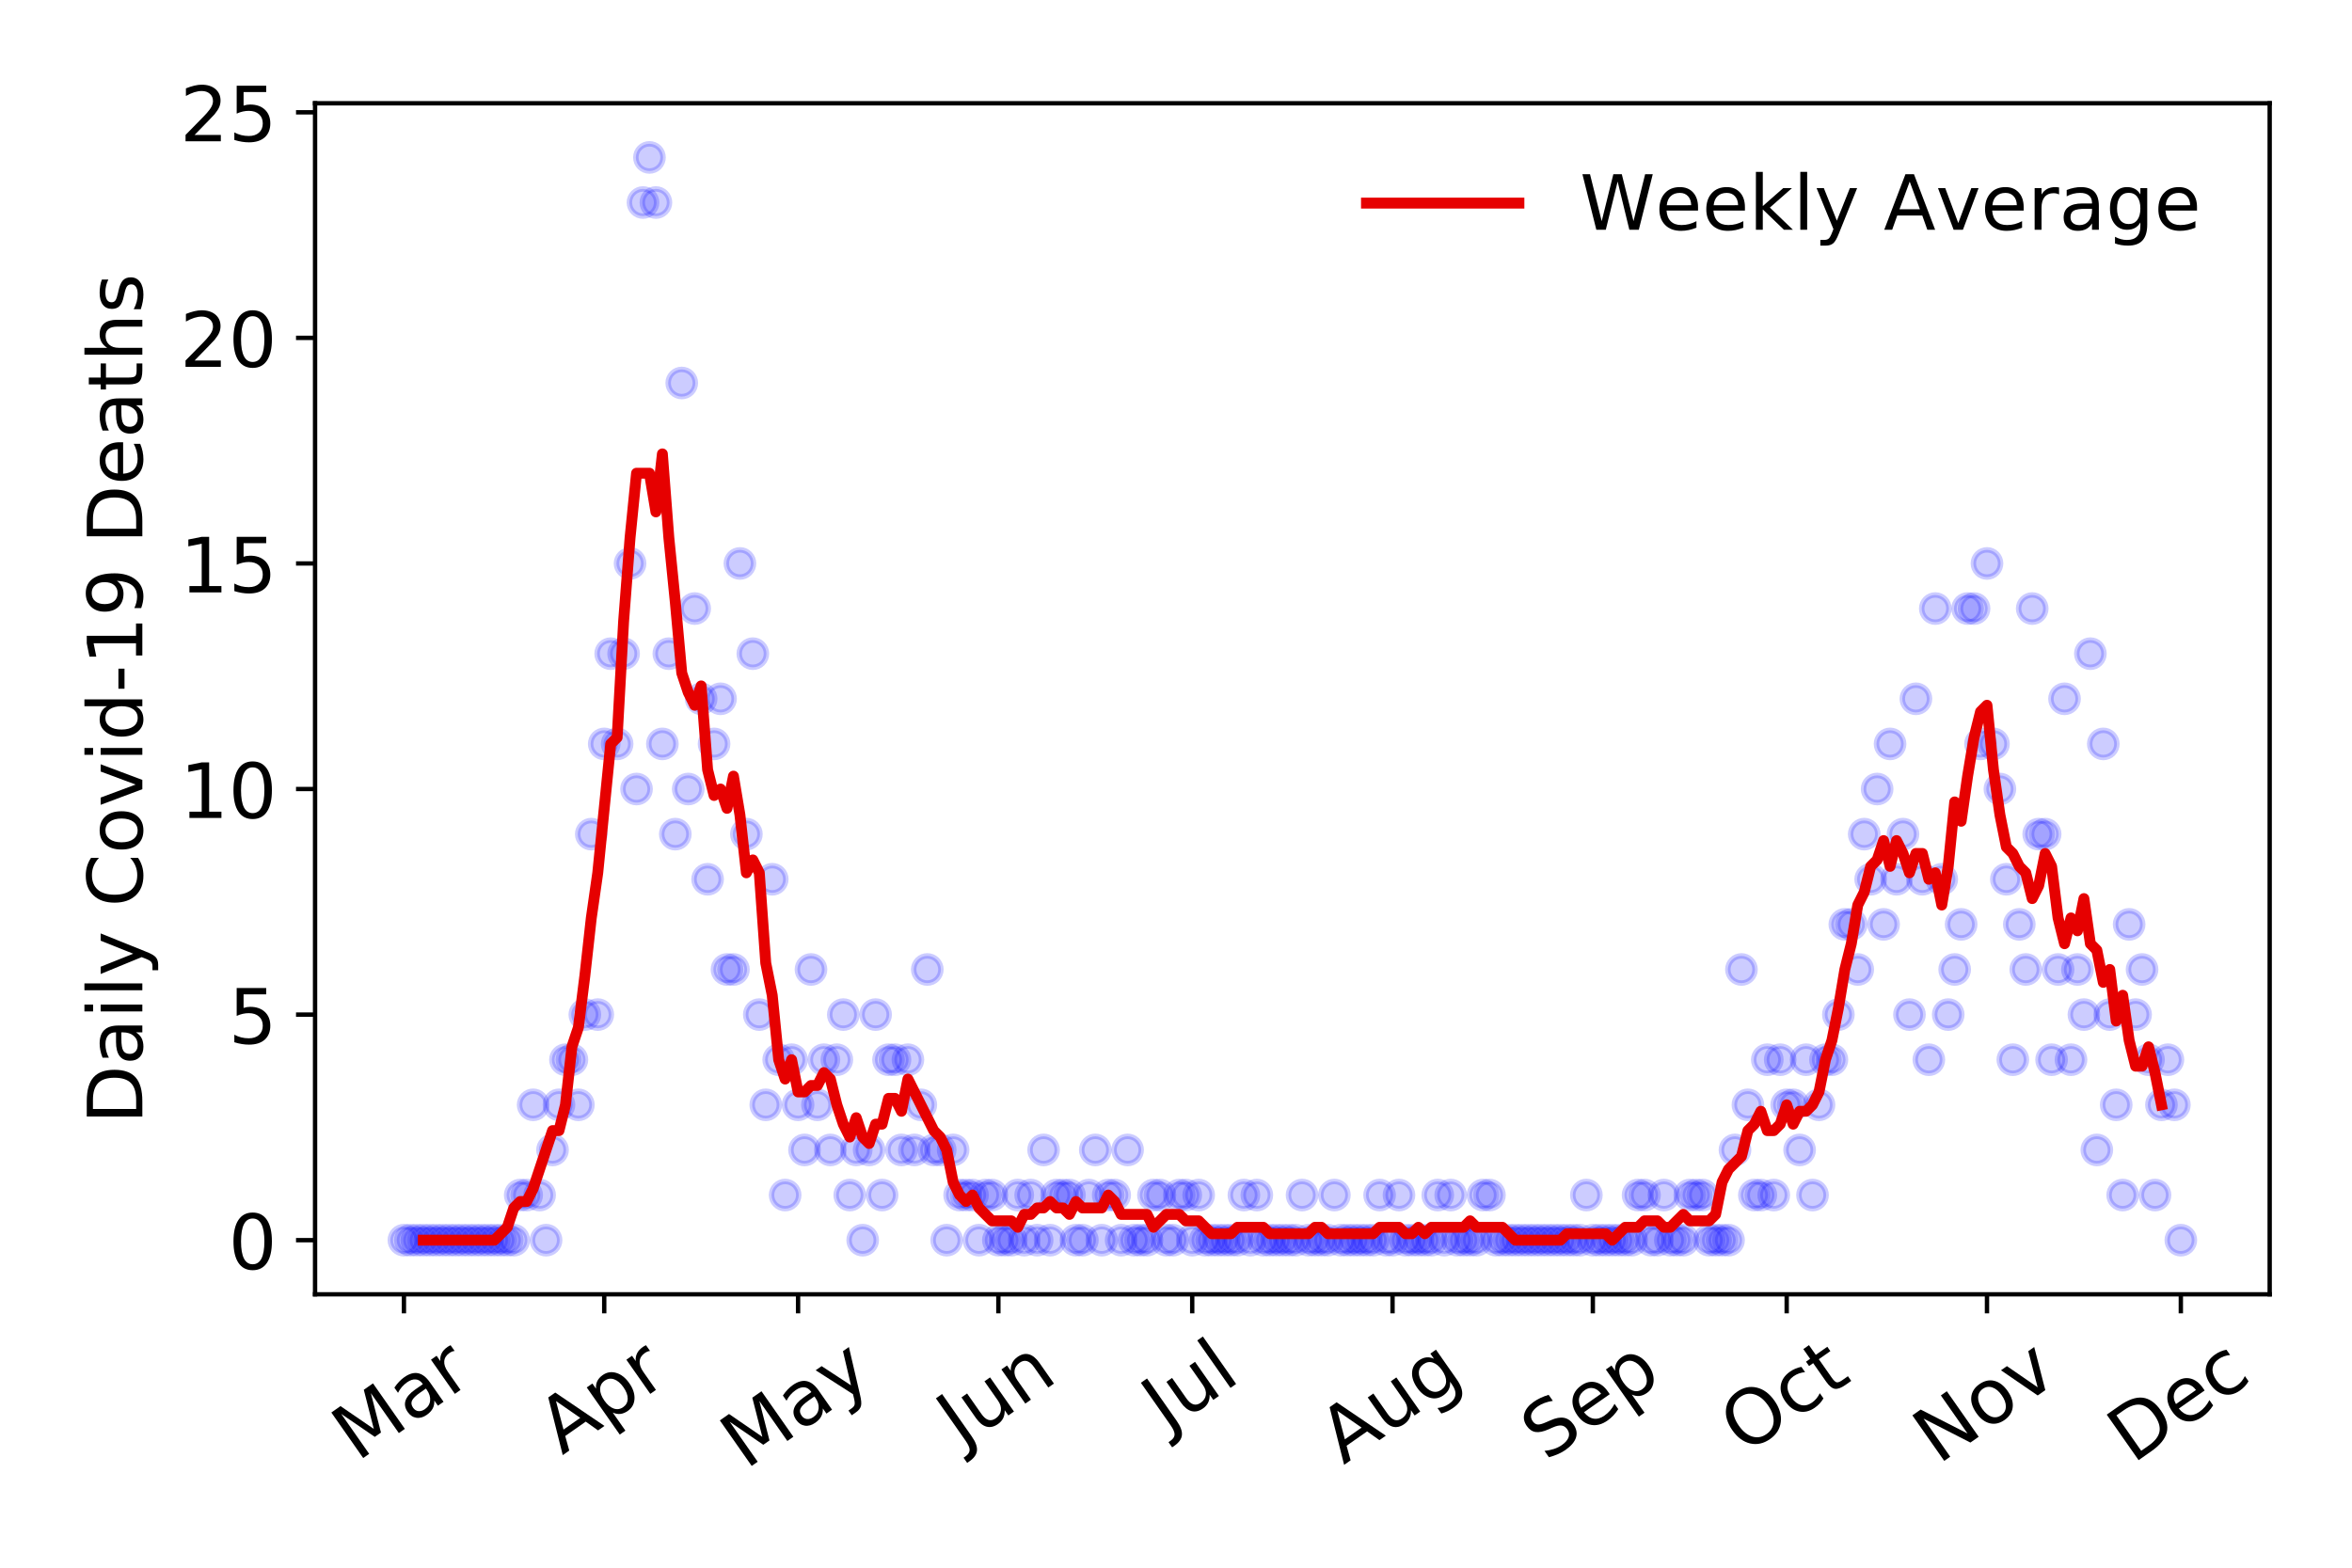 <?xml version="1.0" encoding="utf-8" standalone="no"?>
<!DOCTYPE svg PUBLIC "-//W3C//DTD SVG 1.1//EN"
  "http://www.w3.org/Graphics/SVG/1.1/DTD/svg11.dtd">
<!-- Created with matplotlib (https://matplotlib.org/) -->
<svg height="288pt" version="1.1" viewBox="0 0 432 288" width="432pt" xmlns="http://www.w3.org/2000/svg" xmlns:xlink="http://www.w3.org/1999/xlink">
 <defs>
  <style type="text/css">
*{stroke-linecap:butt;stroke-linejoin:round;}
  </style>
 </defs>
 <g id="figure_1">
  <g id="patch_1">
   <path d="M 0 288 
L 432 288 
L 432 0 
L 0 0 
z
" style="fill:#ffffff;"/>
  </g>
  <g id="axes_1">
   <g id="patch_2">
    <path d="M 57.87 237.778 
L 416.88 237.778 
L 416.88 18.973 
L 57.87 18.973 
z
" style="fill:#ffffff;"/>
   </g>
   <g id="matplotlib.axis_1">
    <g id="xtick_1">
     <g id="line2d_1">
      <defs>
       <path d="M 0 0 
L 0 3.5 
" id="mcc1a175cb5" style="stroke:#000000;stroke-width:0.8;"/>
      </defs>
      <g>
       <use style="stroke:#000000;stroke-width:0.8;" x="74.189" xlink:href="#mcc1a175cb5" y="237.778"/>
      </g>
     </g>
     <g id="text_1">
      <!-- Mar -->
      <defs>
       <path d="M 9.812 72.906 
L 24.516 72.906 
L 43.109 23.297 
L 61.812 72.906 
L 76.516 72.906 
L 76.516 0 
L 66.891 0 
L 66.891 64.016 
L 48.094 14.016 
L 38.188 14.016 
L 19.391 64.016 
L 19.391 0 
L 9.812 0 
z
" id="DejaVuSans-77"/>
       <path d="M 34.281 27.484 
Q 23.391 27.484 19.188 25 
Q 14.984 22.516 14.984 16.5 
Q 14.984 11.719 18.141 8.906 
Q 21.297 6.109 26.703 6.109 
Q 34.188 6.109 38.703 11.406 
Q 43.219 16.703 43.219 25.484 
L 43.219 27.484 
z
M 52.203 31.203 
L 52.203 0 
L 43.219 0 
L 43.219 8.297 
Q 40.141 3.328 35.547 0.953 
Q 30.953 -1.422 24.312 -1.422 
Q 15.922 -1.422 10.953 3.297 
Q 6 8.016 6 15.922 
Q 6 25.141 12.172 29.828 
Q 18.359 34.516 30.609 34.516 
L 43.219 34.516 
L 43.219 35.406 
Q 43.219 41.609 39.141 45 
Q 35.062 48.391 27.688 48.391 
Q 23 48.391 18.547 47.266 
Q 14.109 46.141 10.016 43.891 
L 10.016 52.203 
Q 14.938 54.109 19.578 55.047 
Q 24.219 56 28.609 56 
Q 40.484 56 46.344 49.844 
Q 52.203 43.703 52.203 31.203 
z
" id="DejaVuSans-97"/>
       <path d="M 41.109 46.297 
Q 39.594 47.172 37.812 47.578 
Q 36.031 48 33.891 48 
Q 26.266 48 22.188 43.047 
Q 18.109 38.094 18.109 28.812 
L 18.109 0 
L 9.078 0 
L 9.078 54.688 
L 18.109 54.688 
L 18.109 46.188 
Q 20.953 51.172 25.484 53.578 
Q 30.031 56 36.531 56 
Q 37.453 56 38.578 55.875 
Q 39.703 55.766 41.062 55.516 
z
" id="DejaVuSans-114"/>
      </defs>
      <g transform="translate(65.586 268.643)rotate(-35)scale(0.14 -0.14)">
       <use xlink:href="#DejaVuSans-77"/>
       <use x="86.279" xlink:href="#DejaVuSans-97"/>
       <use x="147.559" xlink:href="#DejaVuSans-114"/>
      </g>
     </g>
    </g>
    <g id="xtick_2">
     <g id="line2d_2">
      <g>
       <use style="stroke:#000000;stroke-width:0.8;" x="110.98" xlink:href="#mcc1a175cb5" y="237.778"/>
      </g>
     </g>
     <g id="text_2">
      <!-- Apr -->
      <defs>
       <path d="M 34.188 63.188 
L 20.797 26.906 
L 47.609 26.906 
z
M 28.609 72.906 
L 39.797 72.906 
L 67.578 0 
L 57.328 0 
L 50.688 18.703 
L 17.828 18.703 
L 11.188 0 
L 0.781 0 
z
" id="DejaVuSans-65"/>
       <path d="M 18.109 8.203 
L 18.109 -20.797 
L 9.078 -20.797 
L 9.078 54.688 
L 18.109 54.688 
L 18.109 46.391 
Q 20.953 51.266 25.266 53.625 
Q 29.594 56 35.594 56 
Q 45.562 56 51.781 48.094 
Q 58.016 40.188 58.016 27.297 
Q 58.016 14.406 51.781 6.484 
Q 45.562 -1.422 35.594 -1.422 
Q 29.594 -1.422 25.266 0.953 
Q 20.953 3.328 18.109 8.203 
z
M 48.688 27.297 
Q 48.688 37.203 44.609 42.844 
Q 40.531 48.484 33.406 48.484 
Q 26.266 48.484 22.188 42.844 
Q 18.109 37.203 18.109 27.297 
Q 18.109 17.391 22.188 11.75 
Q 26.266 6.109 33.406 6.109 
Q 40.531 6.109 44.609 11.75 
Q 48.688 17.391 48.688 27.297 
z
" id="DejaVuSans-112"/>
      </defs>
      <g transform="translate(103.276 267.384)rotate(-35)scale(0.14 -0.14)">
       <use xlink:href="#DejaVuSans-65"/>
       <use x="68.408" xlink:href="#DejaVuSans-112"/>
       <use x="131.885" xlink:href="#DejaVuSans-114"/>
      </g>
     </g>
    </g>
    <g id="xtick_3">
     <g id="line2d_3">
      <g>
       <use style="stroke:#000000;stroke-width:0.8;" x="146.584" xlink:href="#mcc1a175cb5" y="237.778"/>
      </g>
     </g>
     <g id="text_3">
      <!-- May -->
      <defs>
       <path d="M 32.172 -5.078 
Q 28.375 -14.844 24.75 -17.812 
Q 21.141 -20.797 15.094 -20.797 
L 7.906 -20.797 
L 7.906 -13.281 
L 13.188 -13.281 
Q 16.891 -13.281 18.938 -11.516 
Q 21 -9.766 23.484 -3.219 
L 25.094 0.875 
L 2.984 54.688 
L 12.5 54.688 
L 29.594 11.922 
L 46.688 54.688 
L 56.203 54.688 
z
" id="DejaVuSans-121"/>
      </defs>
      <g transform="translate(136.945 270.094)rotate(-35)scale(0.14 -0.14)">
       <use xlink:href="#DejaVuSans-77"/>
       <use x="86.279" xlink:href="#DejaVuSans-97"/>
       <use x="147.559" xlink:href="#DejaVuSans-121"/>
      </g>
     </g>
    </g>
    <g id="xtick_4">
     <g id="line2d_4">
      <g>
       <use style="stroke:#000000;stroke-width:0.8;" x="183.375" xlink:href="#mcc1a175cb5" y="237.778"/>
      </g>
     </g>
     <g id="text_4">
      <!-- Jun -->
      <defs>
       <path d="M 9.812 72.906 
L 19.672 72.906 
L 19.672 5.078 
Q 19.672 -8.109 14.672 -14.062 
Q 9.672 -20.016 -1.422 -20.016 
L -5.172 -20.016 
L -5.172 -11.719 
L -2.094 -11.719 
Q 4.438 -11.719 7.125 -8.047 
Q 9.812 -4.391 9.812 5.078 
z
" id="DejaVuSans-74"/>
       <path d="M 8.5 21.578 
L 8.5 54.688 
L 17.484 54.688 
L 17.484 21.922 
Q 17.484 14.156 20.5 10.266 
Q 23.531 6.391 29.594 6.391 
Q 36.859 6.391 41.078 11.031 
Q 45.312 15.672 45.312 23.688 
L 45.312 54.688 
L 54.297 54.688 
L 54.297 0 
L 45.312 0 
L 45.312 8.406 
Q 42.047 3.422 37.719 1 
Q 33.406 -1.422 27.688 -1.422 
Q 18.266 -1.422 13.375 4.438 
Q 8.5 10.297 8.5 21.578 
z
M 31.109 56 
z
" id="DejaVuSans-117"/>
       <path d="M 54.891 33.016 
L 54.891 0 
L 45.906 0 
L 45.906 32.719 
Q 45.906 40.484 42.875 44.328 
Q 39.844 48.188 33.797 48.188 
Q 26.516 48.188 22.312 43.547 
Q 18.109 38.922 18.109 30.906 
L 18.109 0 
L 9.078 0 
L 9.078 54.688 
L 18.109 54.688 
L 18.109 46.188 
Q 21.344 51.125 25.703 53.562 
Q 30.078 56 35.797 56 
Q 45.219 56 50.047 50.172 
Q 54.891 44.344 54.891 33.016 
z
" id="DejaVuSans-110"/>
      </defs>
      <g transform="translate(176.631 266.039)rotate(-35)scale(0.14 -0.14)">
       <use xlink:href="#DejaVuSans-74"/>
       <use x="29.492" xlink:href="#DejaVuSans-117"/>
       <use x="92.871" xlink:href="#DejaVuSans-110"/>
      </g>
     </g>
    </g>
    <g id="xtick_5">
     <g id="line2d_5">
      <g>
       <use style="stroke:#000000;stroke-width:0.8;" x="218.979" xlink:href="#mcc1a175cb5" y="237.778"/>
      </g>
     </g>
     <g id="text_5">
      <!-- Jul -->
      <defs>
       <path d="M 9.422 75.984 
L 18.406 75.984 
L 18.406 0 
L 9.422 0 
z
" id="DejaVuSans-108"/>
      </defs>
      <g transform="translate(214.277 263.181)rotate(-35)scale(0.14 -0.14)">
       <use xlink:href="#DejaVuSans-74"/>
       <use x="29.492" xlink:href="#DejaVuSans-117"/>
       <use x="92.871" xlink:href="#DejaVuSans-108"/>
      </g>
     </g>
    </g>
    <g id="xtick_6">
     <g id="line2d_6">
      <g>
       <use style="stroke:#000000;stroke-width:0.8;" x="255.771" xlink:href="#mcc1a175cb5" y="237.778"/>
      </g>
     </g>
     <g id="text_6">
      <!-- Aug -->
      <defs>
       <path d="M 45.406 27.984 
Q 45.406 37.75 41.375 43.109 
Q 37.359 48.484 30.078 48.484 
Q 22.859 48.484 18.828 43.109 
Q 14.797 37.75 14.797 27.984 
Q 14.797 18.266 18.828 12.891 
Q 22.859 7.516 30.078 7.516 
Q 37.359 7.516 41.375 12.891 
Q 45.406 18.266 45.406 27.984 
z
M 54.391 6.781 
Q 54.391 -7.172 48.188 -13.984 
Q 42 -20.797 29.203 -20.797 
Q 24.469 -20.797 20.266 -20.094 
Q 16.062 -19.391 12.109 -17.922 
L 12.109 -9.188 
Q 16.062 -11.328 19.922 -12.344 
Q 23.781 -13.375 27.781 -13.375 
Q 36.625 -13.375 41.016 -8.766 
Q 45.406 -4.156 45.406 5.172 
L 45.406 9.625 
Q 42.625 4.781 38.281 2.391 
Q 33.938 0 27.875 0 
Q 17.828 0 11.672 7.656 
Q 5.516 15.328 5.516 27.984 
Q 5.516 40.672 11.672 48.328 
Q 17.828 56 27.875 56 
Q 33.938 56 38.281 53.609 
Q 42.625 51.219 45.406 46.391 
L 45.406 54.688 
L 54.391 54.688 
z
" id="DejaVuSans-103"/>
      </defs>
      <g transform="translate(246.79 269.172)rotate(-35)scale(0.14 -0.14)">
       <use xlink:href="#DejaVuSans-65"/>
       <use x="68.408" xlink:href="#DejaVuSans-117"/>
       <use x="131.787" xlink:href="#DejaVuSans-103"/>
      </g>
     </g>
    </g>
    <g id="xtick_7">
     <g id="line2d_7">
      <g>
       <use style="stroke:#000000;stroke-width:0.8;" x="292.562" xlink:href="#mcc1a175cb5" y="237.778"/>
      </g>
     </g>
     <g id="text_7">
      <!-- Sep -->
      <defs>
       <path d="M 53.516 70.516 
L 53.516 60.891 
Q 47.906 63.578 42.922 64.891 
Q 37.938 66.219 33.297 66.219 
Q 25.25 66.219 20.875 63.094 
Q 16.5 59.969 16.5 54.203 
Q 16.5 49.359 19.406 46.891 
Q 22.312 44.438 30.422 42.922 
L 36.375 41.703 
Q 47.406 39.594 52.656 34.297 
Q 57.906 29 57.906 20.125 
Q 57.906 9.516 50.797 4.047 
Q 43.703 -1.422 29.984 -1.422 
Q 24.812 -1.422 18.969 -0.25 
Q 13.141 0.922 6.891 3.219 
L 6.891 13.375 
Q 12.891 10.016 18.656 8.297 
Q 24.422 6.594 29.984 6.594 
Q 38.422 6.594 43.016 9.906 
Q 47.609 13.234 47.609 19.391 
Q 47.609 24.75 44.312 27.781 
Q 41.016 30.812 33.5 32.328 
L 27.484 33.5 
Q 16.453 35.688 11.516 40.375 
Q 6.594 45.062 6.594 53.422 
Q 6.594 63.094 13.406 68.656 
Q 20.219 74.219 32.172 74.219 
Q 37.312 74.219 42.625 73.281 
Q 47.953 72.359 53.516 70.516 
z
" id="DejaVuSans-83"/>
       <path d="M 56.203 29.594 
L 56.203 25.203 
L 14.891 25.203 
Q 15.484 15.922 20.484 11.062 
Q 25.484 6.203 34.422 6.203 
Q 39.594 6.203 44.453 7.469 
Q 49.312 8.734 54.109 11.281 
L 54.109 2.781 
Q 49.266 0.734 44.188 -0.344 
Q 39.109 -1.422 33.891 -1.422 
Q 20.797 -1.422 13.156 6.188 
Q 5.516 13.812 5.516 26.812 
Q 5.516 40.234 12.766 48.109 
Q 20.016 56 32.328 56 
Q 43.359 56 49.781 48.891 
Q 56.203 41.797 56.203 29.594 
z
M 47.219 32.234 
Q 47.125 39.594 43.094 43.984 
Q 39.062 48.391 32.422 48.391 
Q 24.906 48.391 20.391 44.141 
Q 15.875 39.891 15.188 32.172 
z
" id="DejaVuSans-101"/>
      </defs>
      <g transform="translate(283.969 268.629)rotate(-35)scale(0.14 -0.14)">
       <use xlink:href="#DejaVuSans-83"/>
       <use x="63.477" xlink:href="#DejaVuSans-101"/>
       <use x="125" xlink:href="#DejaVuSans-112"/>
      </g>
     </g>
    </g>
    <g id="xtick_8">
     <g id="line2d_8">
      <g>
       <use style="stroke:#000000;stroke-width:0.8;" x="328.166" xlink:href="#mcc1a175cb5" y="237.778"/>
      </g>
     </g>
     <g id="text_8">
      <!-- Oct -->
      <defs>
       <path d="M 39.406 66.219 
Q 28.656 66.219 22.328 58.203 
Q 16.016 50.203 16.016 36.375 
Q 16.016 22.609 22.328 14.594 
Q 28.656 6.594 39.406 6.594 
Q 50.141 6.594 56.422 14.594 
Q 62.703 22.609 62.703 36.375 
Q 62.703 50.203 56.422 58.203 
Q 50.141 66.219 39.406 66.219 
z
M 39.406 74.219 
Q 54.734 74.219 63.906 63.938 
Q 73.094 53.656 73.094 36.375 
Q 73.094 19.141 63.906 8.859 
Q 54.734 -1.422 39.406 -1.422 
Q 24.031 -1.422 14.812 8.828 
Q 5.609 19.094 5.609 36.375 
Q 5.609 53.656 14.812 63.938 
Q 24.031 74.219 39.406 74.219 
z
" id="DejaVuSans-79"/>
       <path d="M 48.781 52.594 
L 48.781 44.188 
Q 44.969 46.297 41.141 47.344 
Q 37.312 48.391 33.406 48.391 
Q 24.656 48.391 19.812 42.844 
Q 14.984 37.312 14.984 27.297 
Q 14.984 17.281 19.812 11.734 
Q 24.656 6.203 33.406 6.203 
Q 37.312 6.203 41.141 7.25 
Q 44.969 8.297 48.781 10.406 
L 48.781 2.094 
Q 45.016 0.344 40.984 -0.531 
Q 36.969 -1.422 32.422 -1.422 
Q 20.062 -1.422 12.781 6.344 
Q 5.516 14.109 5.516 27.297 
Q 5.516 40.672 12.859 48.328 
Q 20.219 56 33.016 56 
Q 37.156 56 41.109 55.141 
Q 45.062 54.297 48.781 52.594 
z
" id="DejaVuSans-99"/>
       <path d="M 18.312 70.219 
L 18.312 54.688 
L 36.812 54.688 
L 36.812 47.703 
L 18.312 47.703 
L 18.312 18.016 
Q 18.312 11.328 20.141 9.422 
Q 21.969 7.516 27.594 7.516 
L 36.812 7.516 
L 36.812 0 
L 27.594 0 
Q 17.188 0 13.234 3.875 
Q 9.281 7.766 9.281 18.016 
L 9.281 47.703 
L 2.688 47.703 
L 2.688 54.688 
L 9.281 54.688 
L 9.281 70.219 
z
" id="DejaVuSans-116"/>
      </defs>
      <g transform="translate(320.467 267.377)rotate(-35)scale(0.14 -0.14)">
       <use xlink:href="#DejaVuSans-79"/>
       <use x="78.711" xlink:href="#DejaVuSans-99"/>
       <use x="133.691" xlink:href="#DejaVuSans-116"/>
      </g>
     </g>
    </g>
    <g id="xtick_9">
     <g id="line2d_9">
      <g>
       <use style="stroke:#000000;stroke-width:0.8;" x="364.957" xlink:href="#mcc1a175cb5" y="237.778"/>
      </g>
     </g>
     <g id="text_9">
      <!-- Nov -->
      <defs>
       <path d="M 9.812 72.906 
L 23.094 72.906 
L 55.422 11.922 
L 55.422 72.906 
L 64.984 72.906 
L 64.984 0 
L 51.703 0 
L 19.391 60.984 
L 19.391 0 
L 9.812 0 
z
" id="DejaVuSans-78"/>
       <path d="M 30.609 48.391 
Q 23.391 48.391 19.188 42.75 
Q 14.984 37.109 14.984 27.297 
Q 14.984 17.484 19.156 11.844 
Q 23.344 6.203 30.609 6.203 
Q 37.797 6.203 41.984 11.859 
Q 46.188 17.531 46.188 27.297 
Q 46.188 37.016 41.984 42.703 
Q 37.797 48.391 30.609 48.391 
z
M 30.609 56 
Q 42.328 56 49.016 48.375 
Q 55.719 40.766 55.719 27.297 
Q 55.719 13.875 49.016 6.219 
Q 42.328 -1.422 30.609 -1.422 
Q 18.844 -1.422 12.172 6.219 
Q 5.516 13.875 5.516 27.297 
Q 5.516 40.766 12.172 48.375 
Q 18.844 56 30.609 56 
z
" id="DejaVuSans-111"/>
       <path d="M 2.984 54.688 
L 12.5 54.688 
L 29.594 8.797 
L 46.688 54.688 
L 56.203 54.688 
L 35.688 0 
L 23.484 0 
z
" id="DejaVuSans-118"/>
      </defs>
      <g transform="translate(355.981 269.166)rotate(-35)scale(0.14 -0.14)">
       <use xlink:href="#DejaVuSans-78"/>
       <use x="74.805" xlink:href="#DejaVuSans-111"/>
       <use x="135.986" xlink:href="#DejaVuSans-118"/>
      </g>
     </g>
    </g>
    <g id="xtick_10">
     <g id="line2d_10">
      <g>
       <use style="stroke:#000000;stroke-width:0.8;" x="400.561" xlink:href="#mcc1a175cb5" y="237.778"/>
      </g>
     </g>
     <g id="text_10">
      <!-- Dec -->
      <defs>
       <path d="M 19.672 64.797 
L 19.672 8.109 
L 31.594 8.109 
Q 46.688 8.109 53.688 14.938 
Q 60.688 21.781 60.688 36.531 
Q 60.688 51.172 53.688 57.984 
Q 46.688 64.797 31.594 64.797 
z
M 9.812 72.906 
L 30.078 72.906 
Q 51.266 72.906 61.172 64.094 
Q 71.094 55.281 71.094 36.531 
Q 71.094 17.672 61.125 8.828 
Q 51.172 0 30.078 0 
L 9.812 0 
z
" id="DejaVuSans-68"/>
      </defs>
      <g transform="translate(391.681 269.032)rotate(-35)scale(0.14 -0.14)">
       <use xlink:href="#DejaVuSans-68"/>
       <use x="77.002" xlink:href="#DejaVuSans-101"/>
       <use x="138.525" xlink:href="#DejaVuSans-99"/>
      </g>
     </g>
    </g>
   </g>
   <g id="matplotlib.axis_2">
    <g id="ytick_1">
     <g id="line2d_11">
      <defs>
       <path d="M 0 0 
L -3.5 0 
" id="m3630598e96" style="stroke:#000000;stroke-width:0.8;"/>
      </defs>
      <g>
       <use style="stroke:#000000;stroke-width:0.8;" x="57.87" xlink:href="#m3630598e96" y="227.832"/>
      </g>
     </g>
     <g id="text_11">
      <!-- 0 -->
      <defs>
       <path d="M 31.781 66.406 
Q 24.172 66.406 20.328 58.906 
Q 16.5 51.422 16.5 36.375 
Q 16.5 21.391 20.328 13.891 
Q 24.172 6.391 31.781 6.391 
Q 39.453 6.391 43.281 13.891 
Q 47.125 21.391 47.125 36.375 
Q 47.125 51.422 43.281 58.906 
Q 39.453 66.406 31.781 66.406 
z
M 31.781 74.219 
Q 44.047 74.219 50.516 64.516 
Q 56.984 54.828 56.984 36.375 
Q 56.984 17.969 50.516 8.266 
Q 44.047 -1.422 31.781 -1.422 
Q 19.531 -1.422 13.062 8.266 
Q 6.594 17.969 6.594 36.375 
Q 6.594 54.828 13.062 64.516 
Q 19.531 74.219 31.781 74.219 
z
" id="DejaVuSans-48"/>
      </defs>
      <g transform="translate(41.962 233.151)scale(0.14 -0.14)">
       <use xlink:href="#DejaVuSans-48"/>
      </g>
     </g>
    </g>
    <g id="ytick_2">
     <g id="line2d_12">
      <g>
       <use style="stroke:#000000;stroke-width:0.8;" x="57.87" xlink:href="#m3630598e96" y="186.392"/>
      </g>
     </g>
     <g id="text_12">
      <!-- 5 -->
      <defs>
       <path d="M 10.797 72.906 
L 49.516 72.906 
L 49.516 64.594 
L 19.828 64.594 
L 19.828 46.734 
Q 21.969 47.469 24.109 47.828 
Q 26.266 48.188 28.422 48.188 
Q 40.625 48.188 47.75 41.5 
Q 54.891 34.812 54.891 23.391 
Q 54.891 11.625 47.562 5.094 
Q 40.234 -1.422 26.906 -1.422 
Q 22.312 -1.422 17.547 -0.641 
Q 12.797 0.141 7.719 1.703 
L 7.719 11.625 
Q 12.109 9.234 16.797 8.062 
Q 21.484 6.891 26.703 6.891 
Q 35.156 6.891 40.078 11.328 
Q 45.016 15.766 45.016 23.391 
Q 45.016 31 40.078 35.438 
Q 35.156 39.891 26.703 39.891 
Q 22.75 39.891 18.812 39.016 
Q 14.891 38.141 10.797 36.281 
z
" id="DejaVuSans-53"/>
      </defs>
      <g transform="translate(41.962 191.711)scale(0.14 -0.14)">
       <use xlink:href="#DejaVuSans-53"/>
      </g>
     </g>
    </g>
    <g id="ytick_3">
     <g id="line2d_13">
      <g>
       <use style="stroke:#000000;stroke-width:0.8;" x="57.87" xlink:href="#m3630598e96" y="144.952"/>
      </g>
     </g>
     <g id="text_13">
      <!-- 10 -->
      <defs>
       <path d="M 12.406 8.297 
L 28.516 8.297 
L 28.516 63.922 
L 10.984 60.406 
L 10.984 69.391 
L 28.422 72.906 
L 38.281 72.906 
L 38.281 8.297 
L 54.391 8.297 
L 54.391 0 
L 12.406 0 
z
" id="DejaVuSans-49"/>
      </defs>
      <g transform="translate(33.055 150.271)scale(0.14 -0.14)">
       <use xlink:href="#DejaVuSans-49"/>
       <use x="63.623" xlink:href="#DejaVuSans-48"/>
      </g>
     </g>
    </g>
    <g id="ytick_4">
     <g id="line2d_14">
      <g>
       <use style="stroke:#000000;stroke-width:0.8;" x="57.87" xlink:href="#m3630598e96" y="103.511"/>
      </g>
     </g>
     <g id="text_14">
      <!-- 15 -->
      <g transform="translate(33.055 108.83)scale(0.14 -0.14)">
       <use xlink:href="#DejaVuSans-49"/>
       <use x="63.623" xlink:href="#DejaVuSans-53"/>
      </g>
     </g>
    </g>
    <g id="ytick_5">
     <g id="line2d_15">
      <g>
       <use style="stroke:#000000;stroke-width:0.8;" x="57.87" xlink:href="#m3630598e96" y="62.071"/>
      </g>
     </g>
     <g id="text_15">
      <!-- 20 -->
      <defs>
       <path d="M 19.188 8.297 
L 53.609 8.297 
L 53.609 0 
L 7.328 0 
L 7.328 8.297 
Q 12.938 14.109 22.625 23.891 
Q 32.328 33.688 34.812 36.531 
Q 39.547 41.844 41.422 45.531 
Q 43.312 49.219 43.312 52.781 
Q 43.312 58.594 39.234 62.25 
Q 35.156 65.922 28.609 65.922 
Q 23.969 65.922 18.812 64.312 
Q 13.672 62.703 7.812 59.422 
L 7.812 69.391 
Q 13.766 71.781 18.938 73 
Q 24.125 74.219 28.422 74.219 
Q 39.75 74.219 46.484 68.547 
Q 53.219 62.891 53.219 53.422 
Q 53.219 48.922 51.531 44.891 
Q 49.859 40.875 45.406 35.406 
Q 44.188 33.984 37.641 27.219 
Q 31.109 20.453 19.188 8.297 
z
" id="DejaVuSans-50"/>
      </defs>
      <g transform="translate(33.055 67.39)scale(0.14 -0.14)">
       <use xlink:href="#DejaVuSans-50"/>
       <use x="63.623" xlink:href="#DejaVuSans-48"/>
      </g>
     </g>
    </g>
    <g id="ytick_6">
     <g id="line2d_16">
      <g>
       <use style="stroke:#000000;stroke-width:0.8;" x="57.87" xlink:href="#m3630598e96" y="20.63"/>
      </g>
     </g>
     <g id="text_16">
      <!-- 25 -->
      <g transform="translate(33.055 25.949)scale(0.14 -0.14)">
       <use xlink:href="#DejaVuSans-50"/>
       <use x="63.623" xlink:href="#DejaVuSans-53"/>
      </g>
     </g>
    </g>
    <g id="text_17">
     <!-- Daily Covid-19 Deaths -->
     <defs>
      <path d="M 9.422 54.688 
L 18.406 54.688 
L 18.406 0 
L 9.422 0 
z
M 9.422 75.984 
L 18.406 75.984 
L 18.406 64.594 
L 9.422 64.594 
z
" id="DejaVuSans-105"/>
      <path id="DejaVuSans-32"/>
      <path d="M 64.406 67.281 
L 64.406 56.891 
Q 59.422 61.531 53.781 63.812 
Q 48.141 66.109 41.797 66.109 
Q 29.297 66.109 22.656 58.469 
Q 16.016 50.828 16.016 36.375 
Q 16.016 21.969 22.656 14.328 
Q 29.297 6.688 41.797 6.688 
Q 48.141 6.688 53.781 8.984 
Q 59.422 11.281 64.406 15.922 
L 64.406 5.609 
Q 59.234 2.094 53.438 0.328 
Q 47.656 -1.422 41.219 -1.422 
Q 24.656 -1.422 15.125 8.703 
Q 5.609 18.844 5.609 36.375 
Q 5.609 53.953 15.125 64.078 
Q 24.656 74.219 41.219 74.219 
Q 47.75 74.219 53.531 72.484 
Q 59.328 70.75 64.406 67.281 
z
" id="DejaVuSans-67"/>
      <path d="M 45.406 46.391 
L 45.406 75.984 
L 54.391 75.984 
L 54.391 0 
L 45.406 0 
L 45.406 8.203 
Q 42.578 3.328 38.25 0.953 
Q 33.938 -1.422 27.875 -1.422 
Q 17.969 -1.422 11.734 6.484 
Q 5.516 14.406 5.516 27.297 
Q 5.516 40.188 11.734 48.094 
Q 17.969 56 27.875 56 
Q 33.938 56 38.25 53.625 
Q 42.578 51.266 45.406 46.391 
z
M 14.797 27.297 
Q 14.797 17.391 18.875 11.75 
Q 22.953 6.109 30.078 6.109 
Q 37.203 6.109 41.297 11.75 
Q 45.406 17.391 45.406 27.297 
Q 45.406 37.203 41.297 42.844 
Q 37.203 48.484 30.078 48.484 
Q 22.953 48.484 18.875 42.844 
Q 14.797 37.203 14.797 27.297 
z
" id="DejaVuSans-100"/>
      <path d="M 4.891 31.391 
L 31.203 31.391 
L 31.203 23.391 
L 4.891 23.391 
z
" id="DejaVuSans-45"/>
      <path d="M 10.984 1.516 
L 10.984 10.5 
Q 14.703 8.734 18.5 7.812 
Q 22.312 6.891 25.984 6.891 
Q 35.75 6.891 40.891 13.453 
Q 46.047 20.016 46.781 33.406 
Q 43.953 29.203 39.594 26.953 
Q 35.25 24.703 29.984 24.703 
Q 19.047 24.703 12.672 31.312 
Q 6.297 37.938 6.297 49.422 
Q 6.297 60.641 12.938 67.422 
Q 19.578 74.219 30.609 74.219 
Q 43.266 74.219 49.922 64.516 
Q 56.594 54.828 56.594 36.375 
Q 56.594 19.141 48.406 8.859 
Q 40.234 -1.422 26.422 -1.422 
Q 22.703 -1.422 18.891 -0.688 
Q 15.094 0.047 10.984 1.516 
z
M 30.609 32.422 
Q 37.25 32.422 41.125 36.953 
Q 45.016 41.5 45.016 49.422 
Q 45.016 57.281 41.125 61.844 
Q 37.25 66.406 30.609 66.406 
Q 23.969 66.406 20.094 61.844 
Q 16.219 57.281 16.219 49.422 
Q 16.219 41.5 20.094 36.953 
Q 23.969 32.422 30.609 32.422 
z
" id="DejaVuSans-57"/>
      <path d="M 54.891 33.016 
L 54.891 0 
L 45.906 0 
L 45.906 32.719 
Q 45.906 40.484 42.875 44.328 
Q 39.844 48.188 33.797 48.188 
Q 26.516 48.188 22.312 43.547 
Q 18.109 38.922 18.109 30.906 
L 18.109 0 
L 9.078 0 
L 9.078 75.984 
L 18.109 75.984 
L 18.109 46.188 
Q 21.344 51.125 25.703 53.562 
Q 30.078 56 35.797 56 
Q 45.219 56 50.047 50.172 
Q 54.891 44.344 54.891 33.016 
z
" id="DejaVuSans-104"/>
      <path d="M 44.281 53.078 
L 44.281 44.578 
Q 40.484 46.531 36.375 47.5 
Q 32.281 48.484 27.875 48.484 
Q 21.188 48.484 17.844 46.438 
Q 14.5 44.391 14.5 40.281 
Q 14.5 37.156 16.891 35.375 
Q 19.281 33.594 26.516 31.984 
L 29.594 31.297 
Q 39.156 29.25 43.188 25.516 
Q 47.219 21.781 47.219 15.094 
Q 47.219 7.469 41.188 3.016 
Q 35.156 -1.422 24.609 -1.422 
Q 20.219 -1.422 15.453 -0.562 
Q 10.688 0.297 5.422 2 
L 5.422 11.281 
Q 10.406 8.688 15.234 7.391 
Q 20.062 6.109 24.812 6.109 
Q 31.156 6.109 34.562 8.281 
Q 37.984 10.453 37.984 14.406 
Q 37.984 18.062 35.516 20.016 
Q 33.062 21.969 24.703 23.781 
L 21.578 24.516 
Q 13.234 26.266 9.516 29.906 
Q 5.812 33.547 5.812 39.891 
Q 5.812 47.609 11.281 51.797 
Q 16.75 56 26.812 56 
Q 31.781 56 36.172 55.266 
Q 40.578 54.547 44.281 53.078 
z
" id="DejaVuSans-115"/>
     </defs>
     <g transform="translate(26.143 206.487)rotate(-90)scale(0.14 -0.14)">
      <use xlink:href="#DejaVuSans-68"/>
      <use x="77.002" xlink:href="#DejaVuSans-97"/>
      <use x="138.281" xlink:href="#DejaVuSans-105"/>
      <use x="166.064" xlink:href="#DejaVuSans-108"/>
      <use x="193.848" xlink:href="#DejaVuSans-121"/>
      <use x="253.027" xlink:href="#DejaVuSans-32"/>
      <use x="284.814" xlink:href="#DejaVuSans-67"/>
      <use x="354.639" xlink:href="#DejaVuSans-111"/>
      <use x="415.82" xlink:href="#DejaVuSans-118"/>
      <use x="475" xlink:href="#DejaVuSans-105"/>
      <use x="502.783" xlink:href="#DejaVuSans-100"/>
      <use x="566.26" xlink:href="#DejaVuSans-45"/>
      <use x="602.344" xlink:href="#DejaVuSans-49"/>
      <use x="665.967" xlink:href="#DejaVuSans-57"/>
      <use x="729.59" xlink:href="#DejaVuSans-32"/>
      <use x="761.377" xlink:href="#DejaVuSans-68"/>
      <use x="838.379" xlink:href="#DejaVuSans-101"/>
      <use x="899.902" xlink:href="#DejaVuSans-97"/>
      <use x="961.182" xlink:href="#DejaVuSans-116"/>
      <use x="1000.391" xlink:href="#DejaVuSans-104"/>
      <use x="1063.77" xlink:href="#DejaVuSans-115"/>
     </g>
    </g>
   </g>
   <g id="line2d_17">
    <defs>
     <path d="M 0 2.5 
C 0.663 2.5 1.299 2.237 1.768 1.768 
C 2.237 1.299 2.5 0.663 2.5 0 
C 2.5 -0.663 2.237 -1.299 1.768 -1.768 
C 1.299 -2.237 0.663 -2.5 0 -2.5 
C -0.663 -2.5 -1.299 -2.237 -1.768 -1.768 
C -2.237 -1.299 -2.5 -0.663 -2.5 0 
C -2.5 0.663 -2.237 1.299 -1.768 1.768 
C -1.299 2.237 -0.663 2.5 0 2.5 
z
" id="m21a8e47bcf" style="stroke:#0000ff;stroke-opacity:0.2;"/>
    </defs>
    <g clip-path="url(#p7e1f5d33b1)">
     <use style="fill:#0000ff;fill-opacity:0.2;stroke:#0000ff;stroke-opacity:0.2;" x="74.189" xlink:href="#m21a8e47bcf" y="227.832"/>
     <use style="fill:#0000ff;fill-opacity:0.2;stroke:#0000ff;stroke-opacity:0.2;" x="75.375" xlink:href="#m21a8e47bcf" y="227.832"/>
     <use style="fill:#0000ff;fill-opacity:0.2;stroke:#0000ff;stroke-opacity:0.2;" x="76.562" xlink:href="#m21a8e47bcf" y="227.832"/>
     <use style="fill:#0000ff;fill-opacity:0.2;stroke:#0000ff;stroke-opacity:0.2;" x="77.749" xlink:href="#m21a8e47bcf" y="227.832"/>
     <use style="fill:#0000ff;fill-opacity:0.2;stroke:#0000ff;stroke-opacity:0.2;" x="78.936" xlink:href="#m21a8e47bcf" y="227.832"/>
     <use style="fill:#0000ff;fill-opacity:0.2;stroke:#0000ff;stroke-opacity:0.2;" x="80.123" xlink:href="#m21a8e47bcf" y="227.832"/>
     <use style="fill:#0000ff;fill-opacity:0.2;stroke:#0000ff;stroke-opacity:0.2;" x="81.309" xlink:href="#m21a8e47bcf" y="227.832"/>
     <use style="fill:#0000ff;fill-opacity:0.2;stroke:#0000ff;stroke-opacity:0.2;" x="82.496" xlink:href="#m21a8e47bcf" y="227.832"/>
     <use style="fill:#0000ff;fill-opacity:0.2;stroke:#0000ff;stroke-opacity:0.2;" x="83.683" xlink:href="#m21a8e47bcf" y="227.832"/>
     <use style="fill:#0000ff;fill-opacity:0.2;stroke:#0000ff;stroke-opacity:0.2;" x="84.87" xlink:href="#m21a8e47bcf" y="227.832"/>
     <use style="fill:#0000ff;fill-opacity:0.2;stroke:#0000ff;stroke-opacity:0.2;" x="86.057" xlink:href="#m21a8e47bcf" y="227.832"/>
     <use style="fill:#0000ff;fill-opacity:0.2;stroke:#0000ff;stroke-opacity:0.2;" x="87.244" xlink:href="#m21a8e47bcf" y="227.832"/>
     <use style="fill:#0000ff;fill-opacity:0.2;stroke:#0000ff;stroke-opacity:0.2;" x="88.43" xlink:href="#m21a8e47bcf" y="227.832"/>
     <use style="fill:#0000ff;fill-opacity:0.2;stroke:#0000ff;stroke-opacity:0.2;" x="89.617" xlink:href="#m21a8e47bcf" y="227.832"/>
     <use style="fill:#0000ff;fill-opacity:0.2;stroke:#0000ff;stroke-opacity:0.2;" x="90.804" xlink:href="#m21a8e47bcf" y="227.832"/>
     <use style="fill:#0000ff;fill-opacity:0.2;stroke:#0000ff;stroke-opacity:0.2;" x="91.991" xlink:href="#m21a8e47bcf" y="227.832"/>
     <use style="fill:#0000ff;fill-opacity:0.2;stroke:#0000ff;stroke-opacity:0.2;" x="93.178" xlink:href="#m21a8e47bcf" y="227.832"/>
     <use style="fill:#0000ff;fill-opacity:0.2;stroke:#0000ff;stroke-opacity:0.2;" x="94.364" xlink:href="#m21a8e47bcf" y="227.832"/>
     <use style="fill:#0000ff;fill-opacity:0.2;stroke:#0000ff;stroke-opacity:0.2;" x="95.551" xlink:href="#m21a8e47bcf" y="219.544"/>
     <use style="fill:#0000ff;fill-opacity:0.2;stroke:#0000ff;stroke-opacity:0.2;" x="96.738" xlink:href="#m21a8e47bcf" y="219.544"/>
     <use style="fill:#0000ff;fill-opacity:0.2;stroke:#0000ff;stroke-opacity:0.2;" x="97.925" xlink:href="#m21a8e47bcf" y="202.968"/>
     <use style="fill:#0000ff;fill-opacity:0.2;stroke:#0000ff;stroke-opacity:0.2;" x="99.112" xlink:href="#m21a8e47bcf" y="219.544"/>
     <use style="fill:#0000ff;fill-opacity:0.2;stroke:#0000ff;stroke-opacity:0.2;" x="100.298" xlink:href="#m21a8e47bcf" y="227.832"/>
     <use style="fill:#0000ff;fill-opacity:0.2;stroke:#0000ff;stroke-opacity:0.2;" x="101.485" xlink:href="#m21a8e47bcf" y="211.256"/>
     <use style="fill:#0000ff;fill-opacity:0.2;stroke:#0000ff;stroke-opacity:0.2;" x="102.672" xlink:href="#m21a8e47bcf" y="202.968"/>
     <use style="fill:#0000ff;fill-opacity:0.2;stroke:#0000ff;stroke-opacity:0.2;" x="103.859" xlink:href="#m21a8e47bcf" y="194.68"/>
     <use style="fill:#0000ff;fill-opacity:0.2;stroke:#0000ff;stroke-opacity:0.2;" x="105.046" xlink:href="#m21a8e47bcf" y="194.68"/>
     <use style="fill:#0000ff;fill-opacity:0.2;stroke:#0000ff;stroke-opacity:0.2;" x="106.233" xlink:href="#m21a8e47bcf" y="202.968"/>
     <use style="fill:#0000ff;fill-opacity:0.2;stroke:#0000ff;stroke-opacity:0.2;" x="107.419" xlink:href="#m21a8e47bcf" y="186.392"/>
     <use style="fill:#0000ff;fill-opacity:0.2;stroke:#0000ff;stroke-opacity:0.2;" x="108.606" xlink:href="#m21a8e47bcf" y="153.24"/>
     <use style="fill:#0000ff;fill-opacity:0.2;stroke:#0000ff;stroke-opacity:0.2;" x="109.793" xlink:href="#m21a8e47bcf" y="186.392"/>
     <use style="fill:#0000ff;fill-opacity:0.2;stroke:#0000ff;stroke-opacity:0.2;" x="110.98" xlink:href="#m21a8e47bcf" y="136.664"/>
     <use style="fill:#0000ff;fill-opacity:0.2;stroke:#0000ff;stroke-opacity:0.2;" x="112.167" xlink:href="#m21a8e47bcf" y="120.087"/>
     <use style="fill:#0000ff;fill-opacity:0.2;stroke:#0000ff;stroke-opacity:0.2;" x="113.353" xlink:href="#m21a8e47bcf" y="136.664"/>
     <use style="fill:#0000ff;fill-opacity:0.2;stroke:#0000ff;stroke-opacity:0.2;" x="114.54" xlink:href="#m21a8e47bcf" y="120.087"/>
     <use style="fill:#0000ff;fill-opacity:0.2;stroke:#0000ff;stroke-opacity:0.2;" x="115.727" xlink:href="#m21a8e47bcf" y="103.511"/>
     <use style="fill:#0000ff;fill-opacity:0.2;stroke:#0000ff;stroke-opacity:0.2;" x="116.914" xlink:href="#m21a8e47bcf" y="144.952"/>
     <use style="fill:#0000ff;fill-opacity:0.2;stroke:#0000ff;stroke-opacity:0.2;" x="118.101" xlink:href="#m21a8e47bcf" y="37.207"/>
     <use style="fill:#0000ff;fill-opacity:0.2;stroke:#0000ff;stroke-opacity:0.2;" x="119.287" xlink:href="#m21a8e47bcf" y="28.918"/>
     <use style="fill:#0000ff;fill-opacity:0.2;stroke:#0000ff;stroke-opacity:0.2;" x="120.474" xlink:href="#m21a8e47bcf" y="37.207"/>
     <use style="fill:#0000ff;fill-opacity:0.2;stroke:#0000ff;stroke-opacity:0.2;" x="121.661" xlink:href="#m21a8e47bcf" y="136.664"/>
     <use style="fill:#0000ff;fill-opacity:0.2;stroke:#0000ff;stroke-opacity:0.2;" x="122.848" xlink:href="#m21a8e47bcf" y="120.087"/>
     <use style="fill:#0000ff;fill-opacity:0.2;stroke:#0000ff;stroke-opacity:0.2;" x="124.035" xlink:href="#m21a8e47bcf" y="153.24"/>
     <use style="fill:#0000ff;fill-opacity:0.2;stroke:#0000ff;stroke-opacity:0.2;" x="125.221" xlink:href="#m21a8e47bcf" y="70.359"/>
     <use style="fill:#0000ff;fill-opacity:0.2;stroke:#0000ff;stroke-opacity:0.2;" x="126.408" xlink:href="#m21a8e47bcf" y="144.952"/>
     <use style="fill:#0000ff;fill-opacity:0.2;stroke:#0000ff;stroke-opacity:0.2;" x="127.595" xlink:href="#m21a8e47bcf" y="111.799"/>
     <use style="fill:#0000ff;fill-opacity:0.2;stroke:#0000ff;stroke-opacity:0.2;" x="128.782" xlink:href="#m21a8e47bcf" y="128.375"/>
     <use style="fill:#0000ff;fill-opacity:0.2;stroke:#0000ff;stroke-opacity:0.2;" x="129.969" xlink:href="#m21a8e47bcf" y="161.528"/>
     <use style="fill:#0000ff;fill-opacity:0.2;stroke:#0000ff;stroke-opacity:0.2;" x="131.156" xlink:href="#m21a8e47bcf" y="136.664"/>
     <use style="fill:#0000ff;fill-opacity:0.2;stroke:#0000ff;stroke-opacity:0.2;" x="132.342" xlink:href="#m21a8e47bcf" y="128.375"/>
     <use style="fill:#0000ff;fill-opacity:0.2;stroke:#0000ff;stroke-opacity:0.2;" x="133.529" xlink:href="#m21a8e47bcf" y="178.104"/>
     <use style="fill:#0000ff;fill-opacity:0.2;stroke:#0000ff;stroke-opacity:0.2;" x="134.716" xlink:href="#m21a8e47bcf" y="178.104"/>
     <use style="fill:#0000ff;fill-opacity:0.2;stroke:#0000ff;stroke-opacity:0.2;" x="135.903" xlink:href="#m21a8e47bcf" y="103.511"/>
     <use style="fill:#0000ff;fill-opacity:0.2;stroke:#0000ff;stroke-opacity:0.2;" x="137.09" xlink:href="#m21a8e47bcf" y="153.24"/>
     <use style="fill:#0000ff;fill-opacity:0.2;stroke:#0000ff;stroke-opacity:0.2;" x="138.276" xlink:href="#m21a8e47bcf" y="120.087"/>
     <use style="fill:#0000ff;fill-opacity:0.2;stroke:#0000ff;stroke-opacity:0.2;" x="139.463" xlink:href="#m21a8e47bcf" y="186.392"/>
     <use style="fill:#0000ff;fill-opacity:0.2;stroke:#0000ff;stroke-opacity:0.2;" x="140.65" xlink:href="#m21a8e47bcf" y="202.968"/>
     <use style="fill:#0000ff;fill-opacity:0.2;stroke:#0000ff;stroke-opacity:0.2;" x="141.837" xlink:href="#m21a8e47bcf" y="161.528"/>
     <use style="fill:#0000ff;fill-opacity:0.2;stroke:#0000ff;stroke-opacity:0.2;" x="143.024" xlink:href="#m21a8e47bcf" y="194.68"/>
     <use style="fill:#0000ff;fill-opacity:0.2;stroke:#0000ff;stroke-opacity:0.2;" x="144.21" xlink:href="#m21a8e47bcf" y="219.544"/>
     <use style="fill:#0000ff;fill-opacity:0.2;stroke:#0000ff;stroke-opacity:0.2;" x="145.397" xlink:href="#m21a8e47bcf" y="194.68"/>
     <use style="fill:#0000ff;fill-opacity:0.2;stroke:#0000ff;stroke-opacity:0.2;" x="146.584" xlink:href="#m21a8e47bcf" y="202.968"/>
     <use style="fill:#0000ff;fill-opacity:0.2;stroke:#0000ff;stroke-opacity:0.2;" x="147.771" xlink:href="#m21a8e47bcf" y="211.256"/>
     <use style="fill:#0000ff;fill-opacity:0.2;stroke:#0000ff;stroke-opacity:0.2;" x="148.958" xlink:href="#m21a8e47bcf" y="178.104"/>
     <use style="fill:#0000ff;fill-opacity:0.2;stroke:#0000ff;stroke-opacity:0.2;" x="150.144" xlink:href="#m21a8e47bcf" y="202.968"/>
     <use style="fill:#0000ff;fill-opacity:0.2;stroke:#0000ff;stroke-opacity:0.2;" x="151.331" xlink:href="#m21a8e47bcf" y="194.68"/>
     <use style="fill:#0000ff;fill-opacity:0.2;stroke:#0000ff;stroke-opacity:0.2;" x="152.518" xlink:href="#m21a8e47bcf" y="211.256"/>
     <use style="fill:#0000ff;fill-opacity:0.2;stroke:#0000ff;stroke-opacity:0.2;" x="153.705" xlink:href="#m21a8e47bcf" y="194.68"/>
     <use style="fill:#0000ff;fill-opacity:0.2;stroke:#0000ff;stroke-opacity:0.2;" x="154.892" xlink:href="#m21a8e47bcf" y="186.392"/>
     <use style="fill:#0000ff;fill-opacity:0.2;stroke:#0000ff;stroke-opacity:0.2;" x="156.079" xlink:href="#m21a8e47bcf" y="219.544"/>
     <use style="fill:#0000ff;fill-opacity:0.2;stroke:#0000ff;stroke-opacity:0.2;" x="157.265" xlink:href="#m21a8e47bcf" y="211.256"/>
     <use style="fill:#0000ff;fill-opacity:0.2;stroke:#0000ff;stroke-opacity:0.2;" x="158.452" xlink:href="#m21a8e47bcf" y="227.832"/>
     <use style="fill:#0000ff;fill-opacity:0.2;stroke:#0000ff;stroke-opacity:0.2;" x="159.639" xlink:href="#m21a8e47bcf" y="211.256"/>
     <use style="fill:#0000ff;fill-opacity:0.2;stroke:#0000ff;stroke-opacity:0.2;" x="160.826" xlink:href="#m21a8e47bcf" y="186.392"/>
     <use style="fill:#0000ff;fill-opacity:0.2;stroke:#0000ff;stroke-opacity:0.2;" x="162.013" xlink:href="#m21a8e47bcf" y="219.544"/>
     <use style="fill:#0000ff;fill-opacity:0.2;stroke:#0000ff;stroke-opacity:0.2;" x="163.199" xlink:href="#m21a8e47bcf" y="194.68"/>
     <use style="fill:#0000ff;fill-opacity:0.2;stroke:#0000ff;stroke-opacity:0.2;" x="164.386" xlink:href="#m21a8e47bcf" y="194.68"/>
     <use style="fill:#0000ff;fill-opacity:0.2;stroke:#0000ff;stroke-opacity:0.2;" x="165.573" xlink:href="#m21a8e47bcf" y="211.256"/>
     <use style="fill:#0000ff;fill-opacity:0.2;stroke:#0000ff;stroke-opacity:0.2;" x="166.76" xlink:href="#m21a8e47bcf" y="194.68"/>
     <use style="fill:#0000ff;fill-opacity:0.2;stroke:#0000ff;stroke-opacity:0.2;" x="167.947" xlink:href="#m21a8e47bcf" y="211.256"/>
     <use style="fill:#0000ff;fill-opacity:0.2;stroke:#0000ff;stroke-opacity:0.2;" x="169.133" xlink:href="#m21a8e47bcf" y="202.968"/>
     <use style="fill:#0000ff;fill-opacity:0.2;stroke:#0000ff;stroke-opacity:0.2;" x="170.32" xlink:href="#m21a8e47bcf" y="178.104"/>
     <use style="fill:#0000ff;fill-opacity:0.2;stroke:#0000ff;stroke-opacity:0.2;" x="171.507" xlink:href="#m21a8e47bcf" y="211.256"/>
     <use style="fill:#0000ff;fill-opacity:0.2;stroke:#0000ff;stroke-opacity:0.2;" x="172.694" xlink:href="#m21a8e47bcf" y="211.256"/>
     <use style="fill:#0000ff;fill-opacity:0.2;stroke:#0000ff;stroke-opacity:0.2;" x="173.881" xlink:href="#m21a8e47bcf" y="227.832"/>
     <use style="fill:#0000ff;fill-opacity:0.2;stroke:#0000ff;stroke-opacity:0.2;" x="175.067" xlink:href="#m21a8e47bcf" y="211.256"/>
     <use style="fill:#0000ff;fill-opacity:0.2;stroke:#0000ff;stroke-opacity:0.2;" x="176.254" xlink:href="#m21a8e47bcf" y="219.544"/>
     <use style="fill:#0000ff;fill-opacity:0.2;stroke:#0000ff;stroke-opacity:0.2;" x="177.441" xlink:href="#m21a8e47bcf" y="219.544"/>
     <use style="fill:#0000ff;fill-opacity:0.2;stroke:#0000ff;stroke-opacity:0.2;" x="178.628" xlink:href="#m21a8e47bcf" y="219.544"/>
     <use style="fill:#0000ff;fill-opacity:0.2;stroke:#0000ff;stroke-opacity:0.2;" x="179.815" xlink:href="#m21a8e47bcf" y="227.832"/>
     <use style="fill:#0000ff;fill-opacity:0.2;stroke:#0000ff;stroke-opacity:0.2;" x="181.002" xlink:href="#m21a8e47bcf" y="219.544"/>
     <use style="fill:#0000ff;fill-opacity:0.2;stroke:#0000ff;stroke-opacity:0.2;" x="182.188" xlink:href="#m21a8e47bcf" y="219.544"/>
     <use style="fill:#0000ff;fill-opacity:0.2;stroke:#0000ff;stroke-opacity:0.2;" x="183.375" xlink:href="#m21a8e47bcf" y="227.832"/>
     <use style="fill:#0000ff;fill-opacity:0.2;stroke:#0000ff;stroke-opacity:0.2;" x="184.562" xlink:href="#m21a8e47bcf" y="227.832"/>
     <use style="fill:#0000ff;fill-opacity:0.2;stroke:#0000ff;stroke-opacity:0.2;" x="185.749" xlink:href="#m21a8e47bcf" y="227.832"/>
     <use style="fill:#0000ff;fill-opacity:0.2;stroke:#0000ff;stroke-opacity:0.2;" x="186.936" xlink:href="#m21a8e47bcf" y="219.544"/>
     <use style="fill:#0000ff;fill-opacity:0.2;stroke:#0000ff;stroke-opacity:0.2;" x="188.122" xlink:href="#m21a8e47bcf" y="227.832"/>
     <use style="fill:#0000ff;fill-opacity:0.2;stroke:#0000ff;stroke-opacity:0.2;" x="189.309" xlink:href="#m21a8e47bcf" y="219.544"/>
     <use style="fill:#0000ff;fill-opacity:0.2;stroke:#0000ff;stroke-opacity:0.2;" x="190.496" xlink:href="#m21a8e47bcf" y="227.832"/>
     <use style="fill:#0000ff;fill-opacity:0.2;stroke:#0000ff;stroke-opacity:0.2;" x="191.683" xlink:href="#m21a8e47bcf" y="211.256"/>
     <use style="fill:#0000ff;fill-opacity:0.2;stroke:#0000ff;stroke-opacity:0.2;" x="192.87" xlink:href="#m21a8e47bcf" y="227.832"/>
     <use style="fill:#0000ff;fill-opacity:0.2;stroke:#0000ff;stroke-opacity:0.2;" x="194.056" xlink:href="#m21a8e47bcf" y="219.544"/>
     <use style="fill:#0000ff;fill-opacity:0.2;stroke:#0000ff;stroke-opacity:0.2;" x="195.243" xlink:href="#m21a8e47bcf" y="219.544"/>
     <use style="fill:#0000ff;fill-opacity:0.2;stroke:#0000ff;stroke-opacity:0.2;" x="196.43" xlink:href="#m21a8e47bcf" y="219.544"/>
     <use style="fill:#0000ff;fill-opacity:0.2;stroke:#0000ff;stroke-opacity:0.2;" x="197.617" xlink:href="#m21a8e47bcf" y="227.832"/>
     <use style="fill:#0000ff;fill-opacity:0.2;stroke:#0000ff;stroke-opacity:0.2;" x="198.804" xlink:href="#m21a8e47bcf" y="227.832"/>
     <use style="fill:#0000ff;fill-opacity:0.2;stroke:#0000ff;stroke-opacity:0.2;" x="199.99" xlink:href="#m21a8e47bcf" y="219.544"/>
     <use style="fill:#0000ff;fill-opacity:0.2;stroke:#0000ff;stroke-opacity:0.2;" x="201.177" xlink:href="#m21a8e47bcf" y="211.256"/>
     <use style="fill:#0000ff;fill-opacity:0.2;stroke:#0000ff;stroke-opacity:0.2;" x="202.364" xlink:href="#m21a8e47bcf" y="227.832"/>
     <use style="fill:#0000ff;fill-opacity:0.2;stroke:#0000ff;stroke-opacity:0.2;" x="203.551" xlink:href="#m21a8e47bcf" y="219.544"/>
     <use style="fill:#0000ff;fill-opacity:0.2;stroke:#0000ff;stroke-opacity:0.2;" x="204.738" xlink:href="#m21a8e47bcf" y="219.544"/>
     <use style="fill:#0000ff;fill-opacity:0.2;stroke:#0000ff;stroke-opacity:0.2;" x="205.925" xlink:href="#m21a8e47bcf" y="227.832"/>
     <use style="fill:#0000ff;fill-opacity:0.2;stroke:#0000ff;stroke-opacity:0.2;" x="207.111" xlink:href="#m21a8e47bcf" y="211.256"/>
     <use style="fill:#0000ff;fill-opacity:0.2;stroke:#0000ff;stroke-opacity:0.2;" x="208.298" xlink:href="#m21a8e47bcf" y="227.832"/>
     <use style="fill:#0000ff;fill-opacity:0.2;stroke:#0000ff;stroke-opacity:0.2;" x="209.485" xlink:href="#m21a8e47bcf" y="227.832"/>
     <use style="fill:#0000ff;fill-opacity:0.2;stroke:#0000ff;stroke-opacity:0.2;" x="210.672" xlink:href="#m21a8e47bcf" y="227.832"/>
     <use style="fill:#0000ff;fill-opacity:0.2;stroke:#0000ff;stroke-opacity:0.2;" x="211.859" xlink:href="#m21a8e47bcf" y="219.544"/>
     <use style="fill:#0000ff;fill-opacity:0.2;stroke:#0000ff;stroke-opacity:0.2;" x="213.045" xlink:href="#m21a8e47bcf" y="219.544"/>
     <use style="fill:#0000ff;fill-opacity:0.2;stroke:#0000ff;stroke-opacity:0.2;" x="214.232" xlink:href="#m21a8e47bcf" y="227.832"/>
     <use style="fill:#0000ff;fill-opacity:0.2;stroke:#0000ff;stroke-opacity:0.2;" x="215.419" xlink:href="#m21a8e47bcf" y="227.832"/>
     <use style="fill:#0000ff;fill-opacity:0.2;stroke:#0000ff;stroke-opacity:0.2;" x="216.606" xlink:href="#m21a8e47bcf" y="219.544"/>
     <use style="fill:#0000ff;fill-opacity:0.2;stroke:#0000ff;stroke-opacity:0.2;" x="217.793" xlink:href="#m21a8e47bcf" y="219.544"/>
     <use style="fill:#0000ff;fill-opacity:0.2;stroke:#0000ff;stroke-opacity:0.2;" x="218.979" xlink:href="#m21a8e47bcf" y="227.832"/>
     <use style="fill:#0000ff;fill-opacity:0.2;stroke:#0000ff;stroke-opacity:0.2;" x="220.166" xlink:href="#m21a8e47bcf" y="219.544"/>
     <use style="fill:#0000ff;fill-opacity:0.2;stroke:#0000ff;stroke-opacity:0.2;" x="221.353" xlink:href="#m21a8e47bcf" y="227.832"/>
     <use style="fill:#0000ff;fill-opacity:0.2;stroke:#0000ff;stroke-opacity:0.2;" x="222.54" xlink:href="#m21a8e47bcf" y="227.832"/>
     <use style="fill:#0000ff;fill-opacity:0.2;stroke:#0000ff;stroke-opacity:0.2;" x="223.727" xlink:href="#m21a8e47bcf" y="227.832"/>
     <use style="fill:#0000ff;fill-opacity:0.2;stroke:#0000ff;stroke-opacity:0.2;" x="224.913" xlink:href="#m21a8e47bcf" y="227.832"/>
     <use style="fill:#0000ff;fill-opacity:0.2;stroke:#0000ff;stroke-opacity:0.2;" x="226.1" xlink:href="#m21a8e47bcf" y="227.832"/>
     <use style="fill:#0000ff;fill-opacity:0.2;stroke:#0000ff;stroke-opacity:0.2;" x="227.287" xlink:href="#m21a8e47bcf" y="227.832"/>
     <use style="fill:#0000ff;fill-opacity:0.2;stroke:#0000ff;stroke-opacity:0.2;" x="228.474" xlink:href="#m21a8e47bcf" y="219.544"/>
     <use style="fill:#0000ff;fill-opacity:0.2;stroke:#0000ff;stroke-opacity:0.2;" x="229.661" xlink:href="#m21a8e47bcf" y="227.832"/>
     <use style="fill:#0000ff;fill-opacity:0.2;stroke:#0000ff;stroke-opacity:0.2;" x="230.848" xlink:href="#m21a8e47bcf" y="219.544"/>
     <use style="fill:#0000ff;fill-opacity:0.2;stroke:#0000ff;stroke-opacity:0.2;" x="232.034" xlink:href="#m21a8e47bcf" y="227.832"/>
     <use style="fill:#0000ff;fill-opacity:0.2;stroke:#0000ff;stroke-opacity:0.2;" x="233.221" xlink:href="#m21a8e47bcf" y="227.832"/>
     <use style="fill:#0000ff;fill-opacity:0.2;stroke:#0000ff;stroke-opacity:0.2;" x="234.408" xlink:href="#m21a8e47bcf" y="227.832"/>
     <use style="fill:#0000ff;fill-opacity:0.2;stroke:#0000ff;stroke-opacity:0.2;" x="235.595" xlink:href="#m21a8e47bcf" y="227.832"/>
     <use style="fill:#0000ff;fill-opacity:0.2;stroke:#0000ff;stroke-opacity:0.2;" x="236.782" xlink:href="#m21a8e47bcf" y="227.832"/>
     <use style="fill:#0000ff;fill-opacity:0.2;stroke:#0000ff;stroke-opacity:0.2;" x="237.968" xlink:href="#m21a8e47bcf" y="227.832"/>
     <use style="fill:#0000ff;fill-opacity:0.2;stroke:#0000ff;stroke-opacity:0.2;" x="239.155" xlink:href="#m21a8e47bcf" y="219.544"/>
     <use style="fill:#0000ff;fill-opacity:0.2;stroke:#0000ff;stroke-opacity:0.2;" x="240.342" xlink:href="#m21a8e47bcf" y="227.832"/>
     <use style="fill:#0000ff;fill-opacity:0.2;stroke:#0000ff;stroke-opacity:0.2;" x="241.529" xlink:href="#m21a8e47bcf" y="227.832"/>
     <use style="fill:#0000ff;fill-opacity:0.2;stroke:#0000ff;stroke-opacity:0.2;" x="242.716" xlink:href="#m21a8e47bcf" y="227.832"/>
     <use style="fill:#0000ff;fill-opacity:0.2;stroke:#0000ff;stroke-opacity:0.2;" x="243.902" xlink:href="#m21a8e47bcf" y="227.832"/>
     <use style="fill:#0000ff;fill-opacity:0.2;stroke:#0000ff;stroke-opacity:0.2;" x="245.089" xlink:href="#m21a8e47bcf" y="219.544"/>
     <use style="fill:#0000ff;fill-opacity:0.2;stroke:#0000ff;stroke-opacity:0.2;" x="246.276" xlink:href="#m21a8e47bcf" y="227.832"/>
     <use style="fill:#0000ff;fill-opacity:0.2;stroke:#0000ff;stroke-opacity:0.2;" x="247.463" xlink:href="#m21a8e47bcf" y="227.832"/>
     <use style="fill:#0000ff;fill-opacity:0.2;stroke:#0000ff;stroke-opacity:0.2;" x="248.65" xlink:href="#m21a8e47bcf" y="227.832"/>
     <use style="fill:#0000ff;fill-opacity:0.2;stroke:#0000ff;stroke-opacity:0.2;" x="249.837" xlink:href="#m21a8e47bcf" y="227.832"/>
     <use style="fill:#0000ff;fill-opacity:0.2;stroke:#0000ff;stroke-opacity:0.2;" x="251.023" xlink:href="#m21a8e47bcf" y="227.832"/>
     <use style="fill:#0000ff;fill-opacity:0.2;stroke:#0000ff;stroke-opacity:0.2;" x="252.21" xlink:href="#m21a8e47bcf" y="227.832"/>
     <use style="fill:#0000ff;fill-opacity:0.2;stroke:#0000ff;stroke-opacity:0.2;" x="253.397" xlink:href="#m21a8e47bcf" y="219.544"/>
     <use style="fill:#0000ff;fill-opacity:0.2;stroke:#0000ff;stroke-opacity:0.2;" x="254.584" xlink:href="#m21a8e47bcf" y="227.832"/>
     <use style="fill:#0000ff;fill-opacity:0.2;stroke:#0000ff;stroke-opacity:0.2;" x="255.771" xlink:href="#m21a8e47bcf" y="227.832"/>
     <use style="fill:#0000ff;fill-opacity:0.2;stroke:#0000ff;stroke-opacity:0.2;" x="256.957" xlink:href="#m21a8e47bcf" y="219.544"/>
     <use style="fill:#0000ff;fill-opacity:0.2;stroke:#0000ff;stroke-opacity:0.2;" x="258.144" xlink:href="#m21a8e47bcf" y="227.832"/>
     <use style="fill:#0000ff;fill-opacity:0.2;stroke:#0000ff;stroke-opacity:0.2;" x="259.331" xlink:href="#m21a8e47bcf" y="227.832"/>
     <use style="fill:#0000ff;fill-opacity:0.2;stroke:#0000ff;stroke-opacity:0.2;" x="260.518" xlink:href="#m21a8e47bcf" y="227.832"/>
     <use style="fill:#0000ff;fill-opacity:0.2;stroke:#0000ff;stroke-opacity:0.2;" x="261.705" xlink:href="#m21a8e47bcf" y="227.832"/>
     <use style="fill:#0000ff;fill-opacity:0.2;stroke:#0000ff;stroke-opacity:0.2;" x="262.891" xlink:href="#m21a8e47bcf" y="227.832"/>
     <use style="fill:#0000ff;fill-opacity:0.2;stroke:#0000ff;stroke-opacity:0.2;" x="264.078" xlink:href="#m21a8e47bcf" y="219.544"/>
     <use style="fill:#0000ff;fill-opacity:0.2;stroke:#0000ff;stroke-opacity:0.2;" x="265.265" xlink:href="#m21a8e47bcf" y="227.832"/>
     <use style="fill:#0000ff;fill-opacity:0.2;stroke:#0000ff;stroke-opacity:0.2;" x="266.452" xlink:href="#m21a8e47bcf" y="219.544"/>
     <use style="fill:#0000ff;fill-opacity:0.2;stroke:#0000ff;stroke-opacity:0.2;" x="267.639" xlink:href="#m21a8e47bcf" y="227.832"/>
     <use style="fill:#0000ff;fill-opacity:0.2;stroke:#0000ff;stroke-opacity:0.2;" x="268.825" xlink:href="#m21a8e47bcf" y="227.832"/>
     <use style="fill:#0000ff;fill-opacity:0.2;stroke:#0000ff;stroke-opacity:0.2;" x="270.012" xlink:href="#m21a8e47bcf" y="227.832"/>
     <use style="fill:#0000ff;fill-opacity:0.2;stroke:#0000ff;stroke-opacity:0.2;" x="271.199" xlink:href="#m21a8e47bcf" y="227.832"/>
     <use style="fill:#0000ff;fill-opacity:0.2;stroke:#0000ff;stroke-opacity:0.2;" x="272.386" xlink:href="#m21a8e47bcf" y="219.544"/>
     <use style="fill:#0000ff;fill-opacity:0.2;stroke:#0000ff;stroke-opacity:0.2;" x="273.573" xlink:href="#m21a8e47bcf" y="219.544"/>
     <use style="fill:#0000ff;fill-opacity:0.2;stroke:#0000ff;stroke-opacity:0.2;" x="274.76" xlink:href="#m21a8e47bcf" y="227.832"/>
     <use style="fill:#0000ff;fill-opacity:0.2;stroke:#0000ff;stroke-opacity:0.2;" x="275.946" xlink:href="#m21a8e47bcf" y="227.832"/>
     <use style="fill:#0000ff;fill-opacity:0.2;stroke:#0000ff;stroke-opacity:0.2;" x="277.133" xlink:href="#m21a8e47bcf" y="227.832"/>
     <use style="fill:#0000ff;fill-opacity:0.2;stroke:#0000ff;stroke-opacity:0.2;" x="278.32" xlink:href="#m21a8e47bcf" y="227.832"/>
     <use style="fill:#0000ff;fill-opacity:0.2;stroke:#0000ff;stroke-opacity:0.2;" x="279.507" xlink:href="#m21a8e47bcf" y="227.832"/>
     <use style="fill:#0000ff;fill-opacity:0.2;stroke:#0000ff;stroke-opacity:0.2;" x="280.694" xlink:href="#m21a8e47bcf" y="227.832"/>
     <use style="fill:#0000ff;fill-opacity:0.2;stroke:#0000ff;stroke-opacity:0.2;" x="281.88" xlink:href="#m21a8e47bcf" y="227.832"/>
     <use style="fill:#0000ff;fill-opacity:0.2;stroke:#0000ff;stroke-opacity:0.2;" x="283.067" xlink:href="#m21a8e47bcf" y="227.832"/>
     <use style="fill:#0000ff;fill-opacity:0.2;stroke:#0000ff;stroke-opacity:0.2;" x="284.254" xlink:href="#m21a8e47bcf" y="227.832"/>
     <use style="fill:#0000ff;fill-opacity:0.2;stroke:#0000ff;stroke-opacity:0.2;" x="285.441" xlink:href="#m21a8e47bcf" y="227.832"/>
     <use style="fill:#0000ff;fill-opacity:0.2;stroke:#0000ff;stroke-opacity:0.2;" x="286.628" xlink:href="#m21a8e47bcf" y="227.832"/>
     <use style="fill:#0000ff;fill-opacity:0.2;stroke:#0000ff;stroke-opacity:0.2;" x="287.814" xlink:href="#m21a8e47bcf" y="227.832"/>
     <use style="fill:#0000ff;fill-opacity:0.2;stroke:#0000ff;stroke-opacity:0.2;" x="289.001" xlink:href="#m21a8e47bcf" y="227.832"/>
     <use style="fill:#0000ff;fill-opacity:0.2;stroke:#0000ff;stroke-opacity:0.2;" x="290.188" xlink:href="#m21a8e47bcf" y="227.832"/>
     <use style="fill:#0000ff;fill-opacity:0.2;stroke:#0000ff;stroke-opacity:0.2;" x="291.375" xlink:href="#m21a8e47bcf" y="219.544"/>
     <use style="fill:#0000ff;fill-opacity:0.2;stroke:#0000ff;stroke-opacity:0.2;" x="292.562" xlink:href="#m21a8e47bcf" y="227.832"/>
     <use style="fill:#0000ff;fill-opacity:0.2;stroke:#0000ff;stroke-opacity:0.2;" x="293.748" xlink:href="#m21a8e47bcf" y="227.832"/>
     <use style="fill:#0000ff;fill-opacity:0.2;stroke:#0000ff;stroke-opacity:0.2;" x="294.935" xlink:href="#m21a8e47bcf" y="227.832"/>
     <use style="fill:#0000ff;fill-opacity:0.2;stroke:#0000ff;stroke-opacity:0.2;" x="296.122" xlink:href="#m21a8e47bcf" y="227.832"/>
     <use style="fill:#0000ff;fill-opacity:0.2;stroke:#0000ff;stroke-opacity:0.2;" x="297.309" xlink:href="#m21a8e47bcf" y="227.832"/>
     <use style="fill:#0000ff;fill-opacity:0.2;stroke:#0000ff;stroke-opacity:0.2;" x="298.496" xlink:href="#m21a8e47bcf" y="227.832"/>
     <use style="fill:#0000ff;fill-opacity:0.2;stroke:#0000ff;stroke-opacity:0.2;" x="299.683" xlink:href="#m21a8e47bcf" y="227.832"/>
     <use style="fill:#0000ff;fill-opacity:0.2;stroke:#0000ff;stroke-opacity:0.2;" x="300.869" xlink:href="#m21a8e47bcf" y="219.544"/>
     <use style="fill:#0000ff;fill-opacity:0.2;stroke:#0000ff;stroke-opacity:0.2;" x="302.056" xlink:href="#m21a8e47bcf" y="219.544"/>
     <use style="fill:#0000ff;fill-opacity:0.2;stroke:#0000ff;stroke-opacity:0.2;" x="303.243" xlink:href="#m21a8e47bcf" y="227.832"/>
     <use style="fill:#0000ff;fill-opacity:0.2;stroke:#0000ff;stroke-opacity:0.2;" x="304.43" xlink:href="#m21a8e47bcf" y="227.832"/>
     <use style="fill:#0000ff;fill-opacity:0.2;stroke:#0000ff;stroke-opacity:0.2;" x="305.617" xlink:href="#m21a8e47bcf" y="219.544"/>
     <use style="fill:#0000ff;fill-opacity:0.2;stroke:#0000ff;stroke-opacity:0.2;" x="306.803" xlink:href="#m21a8e47bcf" y="227.832"/>
     <use style="fill:#0000ff;fill-opacity:0.2;stroke:#0000ff;stroke-opacity:0.2;" x="307.99" xlink:href="#m21a8e47bcf" y="227.832"/>
     <use style="fill:#0000ff;fill-opacity:0.2;stroke:#0000ff;stroke-opacity:0.2;" x="309.177" xlink:href="#m21a8e47bcf" y="227.832"/>
     <use style="fill:#0000ff;fill-opacity:0.2;stroke:#0000ff;stroke-opacity:0.2;" x="310.364" xlink:href="#m21a8e47bcf" y="219.544"/>
     <use style="fill:#0000ff;fill-opacity:0.2;stroke:#0000ff;stroke-opacity:0.2;" x="311.551" xlink:href="#m21a8e47bcf" y="219.544"/>
     <use style="fill:#0000ff;fill-opacity:0.2;stroke:#0000ff;stroke-opacity:0.2;" x="312.737" xlink:href="#m21a8e47bcf" y="219.544"/>
     <use style="fill:#0000ff;fill-opacity:0.2;stroke:#0000ff;stroke-opacity:0.2;" x="313.924" xlink:href="#m21a8e47bcf" y="227.832"/>
     <use style="fill:#0000ff;fill-opacity:0.2;stroke:#0000ff;stroke-opacity:0.2;" x="315.111" xlink:href="#m21a8e47bcf" y="227.832"/>
     <use style="fill:#0000ff;fill-opacity:0.2;stroke:#0000ff;stroke-opacity:0.2;" x="316.298" xlink:href="#m21a8e47bcf" y="227.832"/>
     <use style="fill:#0000ff;fill-opacity:0.2;stroke:#0000ff;stroke-opacity:0.2;" x="317.485" xlink:href="#m21a8e47bcf" y="227.832"/>
     <use style="fill:#0000ff;fill-opacity:0.2;stroke:#0000ff;stroke-opacity:0.2;" x="318.671" xlink:href="#m21a8e47bcf" y="211.256"/>
     <use style="fill:#0000ff;fill-opacity:0.2;stroke:#0000ff;stroke-opacity:0.2;" x="319.858" xlink:href="#m21a8e47bcf" y="178.104"/>
     <use style="fill:#0000ff;fill-opacity:0.2;stroke:#0000ff;stroke-opacity:0.2;" x="321.045" xlink:href="#m21a8e47bcf" y="202.968"/>
     <use style="fill:#0000ff;fill-opacity:0.2;stroke:#0000ff;stroke-opacity:0.2;" x="322.232" xlink:href="#m21a8e47bcf" y="219.544"/>
     <use style="fill:#0000ff;fill-opacity:0.2;stroke:#0000ff;stroke-opacity:0.2;" x="323.419" xlink:href="#m21a8e47bcf" y="219.544"/>
     <use style="fill:#0000ff;fill-opacity:0.2;stroke:#0000ff;stroke-opacity:0.2;" x="324.606" xlink:href="#m21a8e47bcf" y="194.68"/>
     <use style="fill:#0000ff;fill-opacity:0.2;stroke:#0000ff;stroke-opacity:0.2;" x="325.792" xlink:href="#m21a8e47bcf" y="219.544"/>
     <use style="fill:#0000ff;fill-opacity:0.2;stroke:#0000ff;stroke-opacity:0.2;" x="326.979" xlink:href="#m21a8e47bcf" y="194.68"/>
     <use style="fill:#0000ff;fill-opacity:0.2;stroke:#0000ff;stroke-opacity:0.2;" x="328.166" xlink:href="#m21a8e47bcf" y="202.968"/>
     <use style="fill:#0000ff;fill-opacity:0.2;stroke:#0000ff;stroke-opacity:0.2;" x="329.353" xlink:href="#m21a8e47bcf" y="202.968"/>
     <use style="fill:#0000ff;fill-opacity:0.2;stroke:#0000ff;stroke-opacity:0.2;" x="330.54" xlink:href="#m21a8e47bcf" y="211.256"/>
     <use style="fill:#0000ff;fill-opacity:0.2;stroke:#0000ff;stroke-opacity:0.2;" x="331.726" xlink:href="#m21a8e47bcf" y="194.68"/>
     <use style="fill:#0000ff;fill-opacity:0.2;stroke:#0000ff;stroke-opacity:0.2;" x="332.913" xlink:href="#m21a8e47bcf" y="219.544"/>
     <use style="fill:#0000ff;fill-opacity:0.2;stroke:#0000ff;stroke-opacity:0.2;" x="334.1" xlink:href="#m21a8e47bcf" y="202.968"/>
     <use style="fill:#0000ff;fill-opacity:0.2;stroke:#0000ff;stroke-opacity:0.2;" x="335.287" xlink:href="#m21a8e47bcf" y="194.68"/>
     <use style="fill:#0000ff;fill-opacity:0.2;stroke:#0000ff;stroke-opacity:0.2;" x="336.474" xlink:href="#m21a8e47bcf" y="194.68"/>
     <use style="fill:#0000ff;fill-opacity:0.2;stroke:#0000ff;stroke-opacity:0.2;" x="337.66" xlink:href="#m21a8e47bcf" y="186.392"/>
     <use style="fill:#0000ff;fill-opacity:0.2;stroke:#0000ff;stroke-opacity:0.2;" x="338.847" xlink:href="#m21a8e47bcf" y="169.816"/>
     <use style="fill:#0000ff;fill-opacity:0.2;stroke:#0000ff;stroke-opacity:0.2;" x="340.034" xlink:href="#m21a8e47bcf" y="169.816"/>
     <use style="fill:#0000ff;fill-opacity:0.2;stroke:#0000ff;stroke-opacity:0.2;" x="341.221" xlink:href="#m21a8e47bcf" y="178.104"/>
     <use style="fill:#0000ff;fill-opacity:0.2;stroke:#0000ff;stroke-opacity:0.2;" x="342.408" xlink:href="#m21a8e47bcf" y="153.24"/>
     <use style="fill:#0000ff;fill-opacity:0.2;stroke:#0000ff;stroke-opacity:0.2;" x="343.594" xlink:href="#m21a8e47bcf" y="161.528"/>
     <use style="fill:#0000ff;fill-opacity:0.2;stroke:#0000ff;stroke-opacity:0.2;" x="344.781" xlink:href="#m21a8e47bcf" y="144.952"/>
     <use style="fill:#0000ff;fill-opacity:0.2;stroke:#0000ff;stroke-opacity:0.2;" x="345.968" xlink:href="#m21a8e47bcf" y="169.816"/>
     <use style="fill:#0000ff;fill-opacity:0.2;stroke:#0000ff;stroke-opacity:0.2;" x="347.155" xlink:href="#m21a8e47bcf" y="136.664"/>
     <use style="fill:#0000ff;fill-opacity:0.2;stroke:#0000ff;stroke-opacity:0.2;" x="348.342" xlink:href="#m21a8e47bcf" y="161.528"/>
     <use style="fill:#0000ff;fill-opacity:0.2;stroke:#0000ff;stroke-opacity:0.2;" x="349.529" xlink:href="#m21a8e47bcf" y="153.24"/>
     <use style="fill:#0000ff;fill-opacity:0.2;stroke:#0000ff;stroke-opacity:0.2;" x="350.715" xlink:href="#m21a8e47bcf" y="186.392"/>
     <use style="fill:#0000ff;fill-opacity:0.2;stroke:#0000ff;stroke-opacity:0.2;" x="351.902" xlink:href="#m21a8e47bcf" y="128.375"/>
     <use style="fill:#0000ff;fill-opacity:0.2;stroke:#0000ff;stroke-opacity:0.2;" x="353.089" xlink:href="#m21a8e47bcf" y="161.528"/>
     <use style="fill:#0000ff;fill-opacity:0.2;stroke:#0000ff;stroke-opacity:0.2;" x="354.276" xlink:href="#m21a8e47bcf" y="194.68"/>
     <use style="fill:#0000ff;fill-opacity:0.2;stroke:#0000ff;stroke-opacity:0.2;" x="355.463" xlink:href="#m21a8e47bcf" y="111.799"/>
     <use style="fill:#0000ff;fill-opacity:0.2;stroke:#0000ff;stroke-opacity:0.2;" x="356.649" xlink:href="#m21a8e47bcf" y="161.528"/>
     <use style="fill:#0000ff;fill-opacity:0.2;stroke:#0000ff;stroke-opacity:0.2;" x="357.836" xlink:href="#m21a8e47bcf" y="186.392"/>
     <use style="fill:#0000ff;fill-opacity:0.2;stroke:#0000ff;stroke-opacity:0.2;" x="359.023" xlink:href="#m21a8e47bcf" y="178.104"/>
     <use style="fill:#0000ff;fill-opacity:0.2;stroke:#0000ff;stroke-opacity:0.2;" x="360.21" xlink:href="#m21a8e47bcf" y="169.816"/>
     <use style="fill:#0000ff;fill-opacity:0.2;stroke:#0000ff;stroke-opacity:0.2;" x="361.397" xlink:href="#m21a8e47bcf" y="111.799"/>
     <use style="fill:#0000ff;fill-opacity:0.2;stroke:#0000ff;stroke-opacity:0.2;" x="362.583" xlink:href="#m21a8e47bcf" y="111.799"/>
     <use style="fill:#0000ff;fill-opacity:0.2;stroke:#0000ff;stroke-opacity:0.2;" x="363.77" xlink:href="#m21a8e47bcf" y="136.664"/>
     <use style="fill:#0000ff;fill-opacity:0.2;stroke:#0000ff;stroke-opacity:0.2;" x="364.957" xlink:href="#m21a8e47bcf" y="103.511"/>
     <use style="fill:#0000ff;fill-opacity:0.2;stroke:#0000ff;stroke-opacity:0.2;" x="366.144" xlink:href="#m21a8e47bcf" y="136.664"/>
     <use style="fill:#0000ff;fill-opacity:0.2;stroke:#0000ff;stroke-opacity:0.2;" x="367.331" xlink:href="#m21a8e47bcf" y="144.952"/>
     <use style="fill:#0000ff;fill-opacity:0.2;stroke:#0000ff;stroke-opacity:0.2;" x="368.517" xlink:href="#m21a8e47bcf" y="161.528"/>
     <use style="fill:#0000ff;fill-opacity:0.2;stroke:#0000ff;stroke-opacity:0.2;" x="369.704" xlink:href="#m21a8e47bcf" y="194.68"/>
     <use style="fill:#0000ff;fill-opacity:0.2;stroke:#0000ff;stroke-opacity:0.2;" x="370.891" xlink:href="#m21a8e47bcf" y="169.816"/>
     <use style="fill:#0000ff;fill-opacity:0.2;stroke:#0000ff;stroke-opacity:0.2;" x="372.078" xlink:href="#m21a8e47bcf" y="178.104"/>
     <use style="fill:#0000ff;fill-opacity:0.2;stroke:#0000ff;stroke-opacity:0.2;" x="373.265" xlink:href="#m21a8e47bcf" y="111.799"/>
     <use style="fill:#0000ff;fill-opacity:0.2;stroke:#0000ff;stroke-opacity:0.2;" x="374.452" xlink:href="#m21a8e47bcf" y="153.24"/>
     <use style="fill:#0000ff;fill-opacity:0.2;stroke:#0000ff;stroke-opacity:0.2;" x="375.638" xlink:href="#m21a8e47bcf" y="153.24"/>
     <use style="fill:#0000ff;fill-opacity:0.2;stroke:#0000ff;stroke-opacity:0.2;" x="376.825" xlink:href="#m21a8e47bcf" y="194.68"/>
     <use style="fill:#0000ff;fill-opacity:0.2;stroke:#0000ff;stroke-opacity:0.2;" x="378.012" xlink:href="#m21a8e47bcf" y="178.104"/>
     <use style="fill:#0000ff;fill-opacity:0.2;stroke:#0000ff;stroke-opacity:0.2;" x="379.199" xlink:href="#m21a8e47bcf" y="128.375"/>
     <use style="fill:#0000ff;fill-opacity:0.2;stroke:#0000ff;stroke-opacity:0.2;" x="380.386" xlink:href="#m21a8e47bcf" y="194.68"/>
     <use style="fill:#0000ff;fill-opacity:0.2;stroke:#0000ff;stroke-opacity:0.2;" x="381.572" xlink:href="#m21a8e47bcf" y="178.104"/>
     <use style="fill:#0000ff;fill-opacity:0.2;stroke:#0000ff;stroke-opacity:0.2;" x="382.759" xlink:href="#m21a8e47bcf" y="186.392"/>
     <use style="fill:#0000ff;fill-opacity:0.2;stroke:#0000ff;stroke-opacity:0.2;" x="383.946" xlink:href="#m21a8e47bcf" y="120.087"/>
     <use style="fill:#0000ff;fill-opacity:0.2;stroke:#0000ff;stroke-opacity:0.2;" x="385.133" xlink:href="#m21a8e47bcf" y="211.256"/>
     <use style="fill:#0000ff;fill-opacity:0.2;stroke:#0000ff;stroke-opacity:0.2;" x="386.32" xlink:href="#m21a8e47bcf" y="136.664"/>
     <use style="fill:#0000ff;fill-opacity:0.2;stroke:#0000ff;stroke-opacity:0.2;" x="387.506" xlink:href="#m21a8e47bcf" y="186.392"/>
     <use style="fill:#0000ff;fill-opacity:0.2;stroke:#0000ff;stroke-opacity:0.2;" x="388.693" xlink:href="#m21a8e47bcf" y="202.968"/>
     <use style="fill:#0000ff;fill-opacity:0.2;stroke:#0000ff;stroke-opacity:0.2;" x="389.88" xlink:href="#m21a8e47bcf" y="219.544"/>
     <use style="fill:#0000ff;fill-opacity:0.2;stroke:#0000ff;stroke-opacity:0.2;" x="391.067" xlink:href="#m21a8e47bcf" y="169.816"/>
     <use style="fill:#0000ff;fill-opacity:0.2;stroke:#0000ff;stroke-opacity:0.2;" x="392.254" xlink:href="#m21a8e47bcf" y="186.392"/>
     <use style="fill:#0000ff;fill-opacity:0.2;stroke:#0000ff;stroke-opacity:0.2;" x="393.441" xlink:href="#m21a8e47bcf" y="178.104"/>
     <use style="fill:#0000ff;fill-opacity:0.2;stroke:#0000ff;stroke-opacity:0.2;" x="394.627" xlink:href="#m21a8e47bcf" y="194.68"/>
     <use style="fill:#0000ff;fill-opacity:0.2;stroke:#0000ff;stroke-opacity:0.2;" x="395.814" xlink:href="#m21a8e47bcf" y="219.544"/>
     <use style="fill:#0000ff;fill-opacity:0.2;stroke:#0000ff;stroke-opacity:0.2;" x="397.001" xlink:href="#m21a8e47bcf" y="202.968"/>
     <use style="fill:#0000ff;fill-opacity:0.2;stroke:#0000ff;stroke-opacity:0.2;" x="398.188" xlink:href="#m21a8e47bcf" y="194.68"/>
     <use style="fill:#0000ff;fill-opacity:0.2;stroke:#0000ff;stroke-opacity:0.2;" x="399.375" xlink:href="#m21a8e47bcf" y="202.968"/>
     <use style="fill:#0000ff;fill-opacity:0.2;stroke:#0000ff;stroke-opacity:0.2;" x="400.561" xlink:href="#m21a8e47bcf" y="227.832"/>
    </g>
   </g>
   <g id="line2d_18">
    <path clip-path="url(#p7e1f5d33b1)" d="M 77.749 227.832 
L 90.804 227.832 
L 93.178 225.464 
L 94.364 221.912 
L 95.551 220.728 
L 96.738 220.728 
L 97.925 218.36 
L 101.485 207.704 
L 102.672 207.704 
L 103.859 202.968 
L 105.046 192.312 
L 106.233 188.76 
L 107.419 179.288 
L 108.606 168.632 
L 109.793 160.344 
L 112.167 136.664 
L 113.353 135.48 
L 114.54 114.167 
L 115.727 98.775 
L 116.914 86.935 
L 119.287 86.935 
L 120.474 94.039 
L 121.661 83.383 
L 122.848 98.775 
L 124.035 110.615 
L 125.221 123.639 
L 126.408 127.191 
L 127.595 129.559 
L 128.782 126.007 
L 129.969 141.4 
L 131.156 146.136 
L 132.342 144.952 
L 133.529 148.504 
L 134.716 142.584 
L 135.903 149.688 
L 137.09 160.344 
L 138.276 157.976 
L 139.463 160.344 
L 140.65 176.92 
L 141.837 182.84 
L 143.024 194.68 
L 144.21 198.232 
L 145.397 194.68 
L 146.584 200.6 
L 147.771 200.6 
L 148.958 199.416 
L 150.144 199.416 
L 151.331 197.048 
L 152.518 198.232 
L 153.705 202.968 
L 154.892 206.52 
L 156.079 208.888 
L 157.265 205.336 
L 158.452 208.888 
L 159.639 210.072 
L 160.826 206.52 
L 162.013 206.52 
L 163.199 201.784 
L 164.386 201.784 
L 165.573 204.152 
L 166.76 198.232 
L 171.507 207.704 
L 172.694 208.888 
L 173.881 211.256 
L 175.067 217.176 
L 176.254 219.544 
L 177.441 220.728 
L 178.628 219.544 
L 179.815 221.912 
L 182.188 224.28 
L 185.749 224.28 
L 186.936 225.464 
L 188.122 223.096 
L 189.309 223.096 
L 190.496 221.912 
L 191.683 221.912 
L 192.87 220.728 
L 194.056 221.912 
L 195.243 221.912 
L 196.43 223.096 
L 197.617 220.728 
L 198.804 221.912 
L 202.364 221.912 
L 203.551 219.544 
L 204.738 220.728 
L 205.925 223.096 
L 210.672 223.096 
L 211.859 225.464 
L 214.232 223.096 
L 216.606 223.096 
L 217.793 224.28 
L 220.166 224.28 
L 222.54 226.648 
L 226.1 226.648 
L 227.287 225.464 
L 232.034 225.464 
L 233.221 226.648 
L 240.342 226.648 
L 241.529 225.464 
L 242.716 225.464 
L 243.902 226.648 
L 252.21 226.648 
L 253.397 225.464 
L 256.957 225.464 
L 258.144 226.648 
L 259.331 226.648 
L 260.518 225.464 
L 261.705 226.648 
L 262.891 225.464 
L 268.825 225.464 
L 270.012 224.28 
L 271.199 225.464 
L 275.946 225.464 
L 278.32 227.832 
L 286.628 227.832 
L 287.814 226.648 
L 294.935 226.648 
L 296.122 227.832 
L 298.496 225.464 
L 300.869 225.464 
L 302.056 224.28 
L 304.43 224.28 
L 305.617 225.464 
L 306.803 225.464 
L 309.177 223.096 
L 310.364 224.28 
L 313.924 224.28 
L 315.111 223.096 
L 316.298 217.176 
L 317.485 214.808 
L 319.858 212.44 
L 321.045 207.704 
L 322.232 206.52 
L 323.419 204.152 
L 324.606 207.704 
L 325.792 207.704 
L 326.979 206.52 
L 328.166 202.968 
L 329.353 206.52 
L 330.54 204.152 
L 331.726 204.152 
L 332.913 202.968 
L 334.1 200.6 
L 335.287 194.68 
L 336.474 191.128 
L 337.66 185.208 
L 338.847 178.104 
L 340.034 173.368 
L 341.221 166.264 
L 342.408 163.896 
L 343.594 159.16 
L 344.781 157.976 
L 345.968 154.424 
L 347.155 159.16 
L 348.342 154.424 
L 349.529 156.792 
L 350.715 160.344 
L 351.902 156.792 
L 353.089 156.792 
L 354.276 161.528 
L 355.463 160.344 
L 356.649 166.264 
L 357.836 159.16 
L 359.023 147.32 
L 360.21 150.872 
L 361.397 142.584 
L 362.583 135.48 
L 363.77 130.743 
L 364.957 129.559 
L 366.144 141.4 
L 367.331 149.688 
L 368.517 155.608 
L 369.704 156.792 
L 370.891 159.16 
L 372.078 160.344 
L 373.265 165.08 
L 374.452 162.712 
L 375.638 156.792 
L 376.825 159.16 
L 378.012 168.632 
L 379.199 173.368 
L 380.386 168.632 
L 381.572 171 
L 382.759 165.08 
L 383.946 173.368 
L 385.133 174.552 
L 386.32 180.472 
L 387.506 178.104 
L 388.693 187.576 
L 389.88 182.84 
L 391.067 191.128 
L 392.254 195.864 
L 393.441 195.864 
L 394.627 192.312 
L 395.814 197.048 
L 397.001 202.968 
L 397.001 202.968 
" style="fill:none;stroke:#e60000;stroke-linecap:square;stroke-width:2;"/>
   </g>
   <g id="patch_3">
    <path d="M 57.87 237.778 
L 57.87 18.973 
" style="fill:none;stroke:#000000;stroke-linecap:square;stroke-linejoin:miter;stroke-width:0.8;"/>
   </g>
   <g id="patch_4">
    <path d="M 416.88 237.778 
L 416.88 18.973 
" style="fill:none;stroke:#000000;stroke-linecap:square;stroke-linejoin:miter;stroke-width:0.8;"/>
   </g>
   <g id="patch_5">
    <path d="M 57.87 237.778 
L 416.88 237.778 
" style="fill:none;stroke:#000000;stroke-linecap:square;stroke-linejoin:miter;stroke-width:0.8;"/>
   </g>
   <g id="patch_6">
    <path d="M 57.87 18.973 
L 416.88 18.973 
" style="fill:none;stroke:#000000;stroke-linecap:square;stroke-linejoin:miter;stroke-width:0.8;"/>
   </g>
   <g id="legend_1">
    <g id="line2d_19">
     <path d="M 250.984 37.311 
L 278.984 37.311 
" style="fill:none;stroke:#e60000;stroke-linecap:square;stroke-width:2;"/>
    </g>
    <g id="line2d_20"/>
    <g id="text_18">
     <!-- Weekly Average -->
     <defs>
      <path d="M 3.328 72.906 
L 13.281 72.906 
L 28.609 11.281 
L 43.891 72.906 
L 54.984 72.906 
L 70.312 11.281 
L 85.594 72.906 
L 95.609 72.906 
L 77.297 0 
L 64.891 0 
L 49.516 63.281 
L 33.984 0 
L 21.578 0 
z
" id="DejaVuSans-87"/>
      <path d="M 9.078 75.984 
L 18.109 75.984 
L 18.109 31.109 
L 44.922 54.688 
L 56.391 54.688 
L 27.391 29.109 
L 57.625 0 
L 45.906 0 
L 18.109 26.703 
L 18.109 0 
L 9.078 0 
z
" id="DejaVuSans-107"/>
     </defs>
     <g transform="translate(290.184 42.211)scale(0.14 -0.14)">
      <use xlink:href="#DejaVuSans-87"/>
      <use x="98.799" xlink:href="#DejaVuSans-101"/>
      <use x="160.322" xlink:href="#DejaVuSans-101"/>
      <use x="221.846" xlink:href="#DejaVuSans-107"/>
      <use x="279.756" xlink:href="#DejaVuSans-108"/>
      <use x="307.539" xlink:href="#DejaVuSans-121"/>
      <use x="366.719" xlink:href="#DejaVuSans-32"/>
      <use x="398.506" xlink:href="#DejaVuSans-65"/>
      <use x="466.836" xlink:href="#DejaVuSans-118"/>
      <use x="526.016" xlink:href="#DejaVuSans-101"/>
      <use x="587.539" xlink:href="#DejaVuSans-114"/>
      <use x="628.652" xlink:href="#DejaVuSans-97"/>
      <use x="689.932" xlink:href="#DejaVuSans-103"/>
      <use x="753.408" xlink:href="#DejaVuSans-101"/>
     </g>
    </g>
   </g>
  </g>
 </g>
 <defs>
  <clipPath id="p7e1f5d33b1">
   <rect height="218.805" width="359.01" x="57.87" y="18.973"/>
  </clipPath>
 </defs>
</svg>
